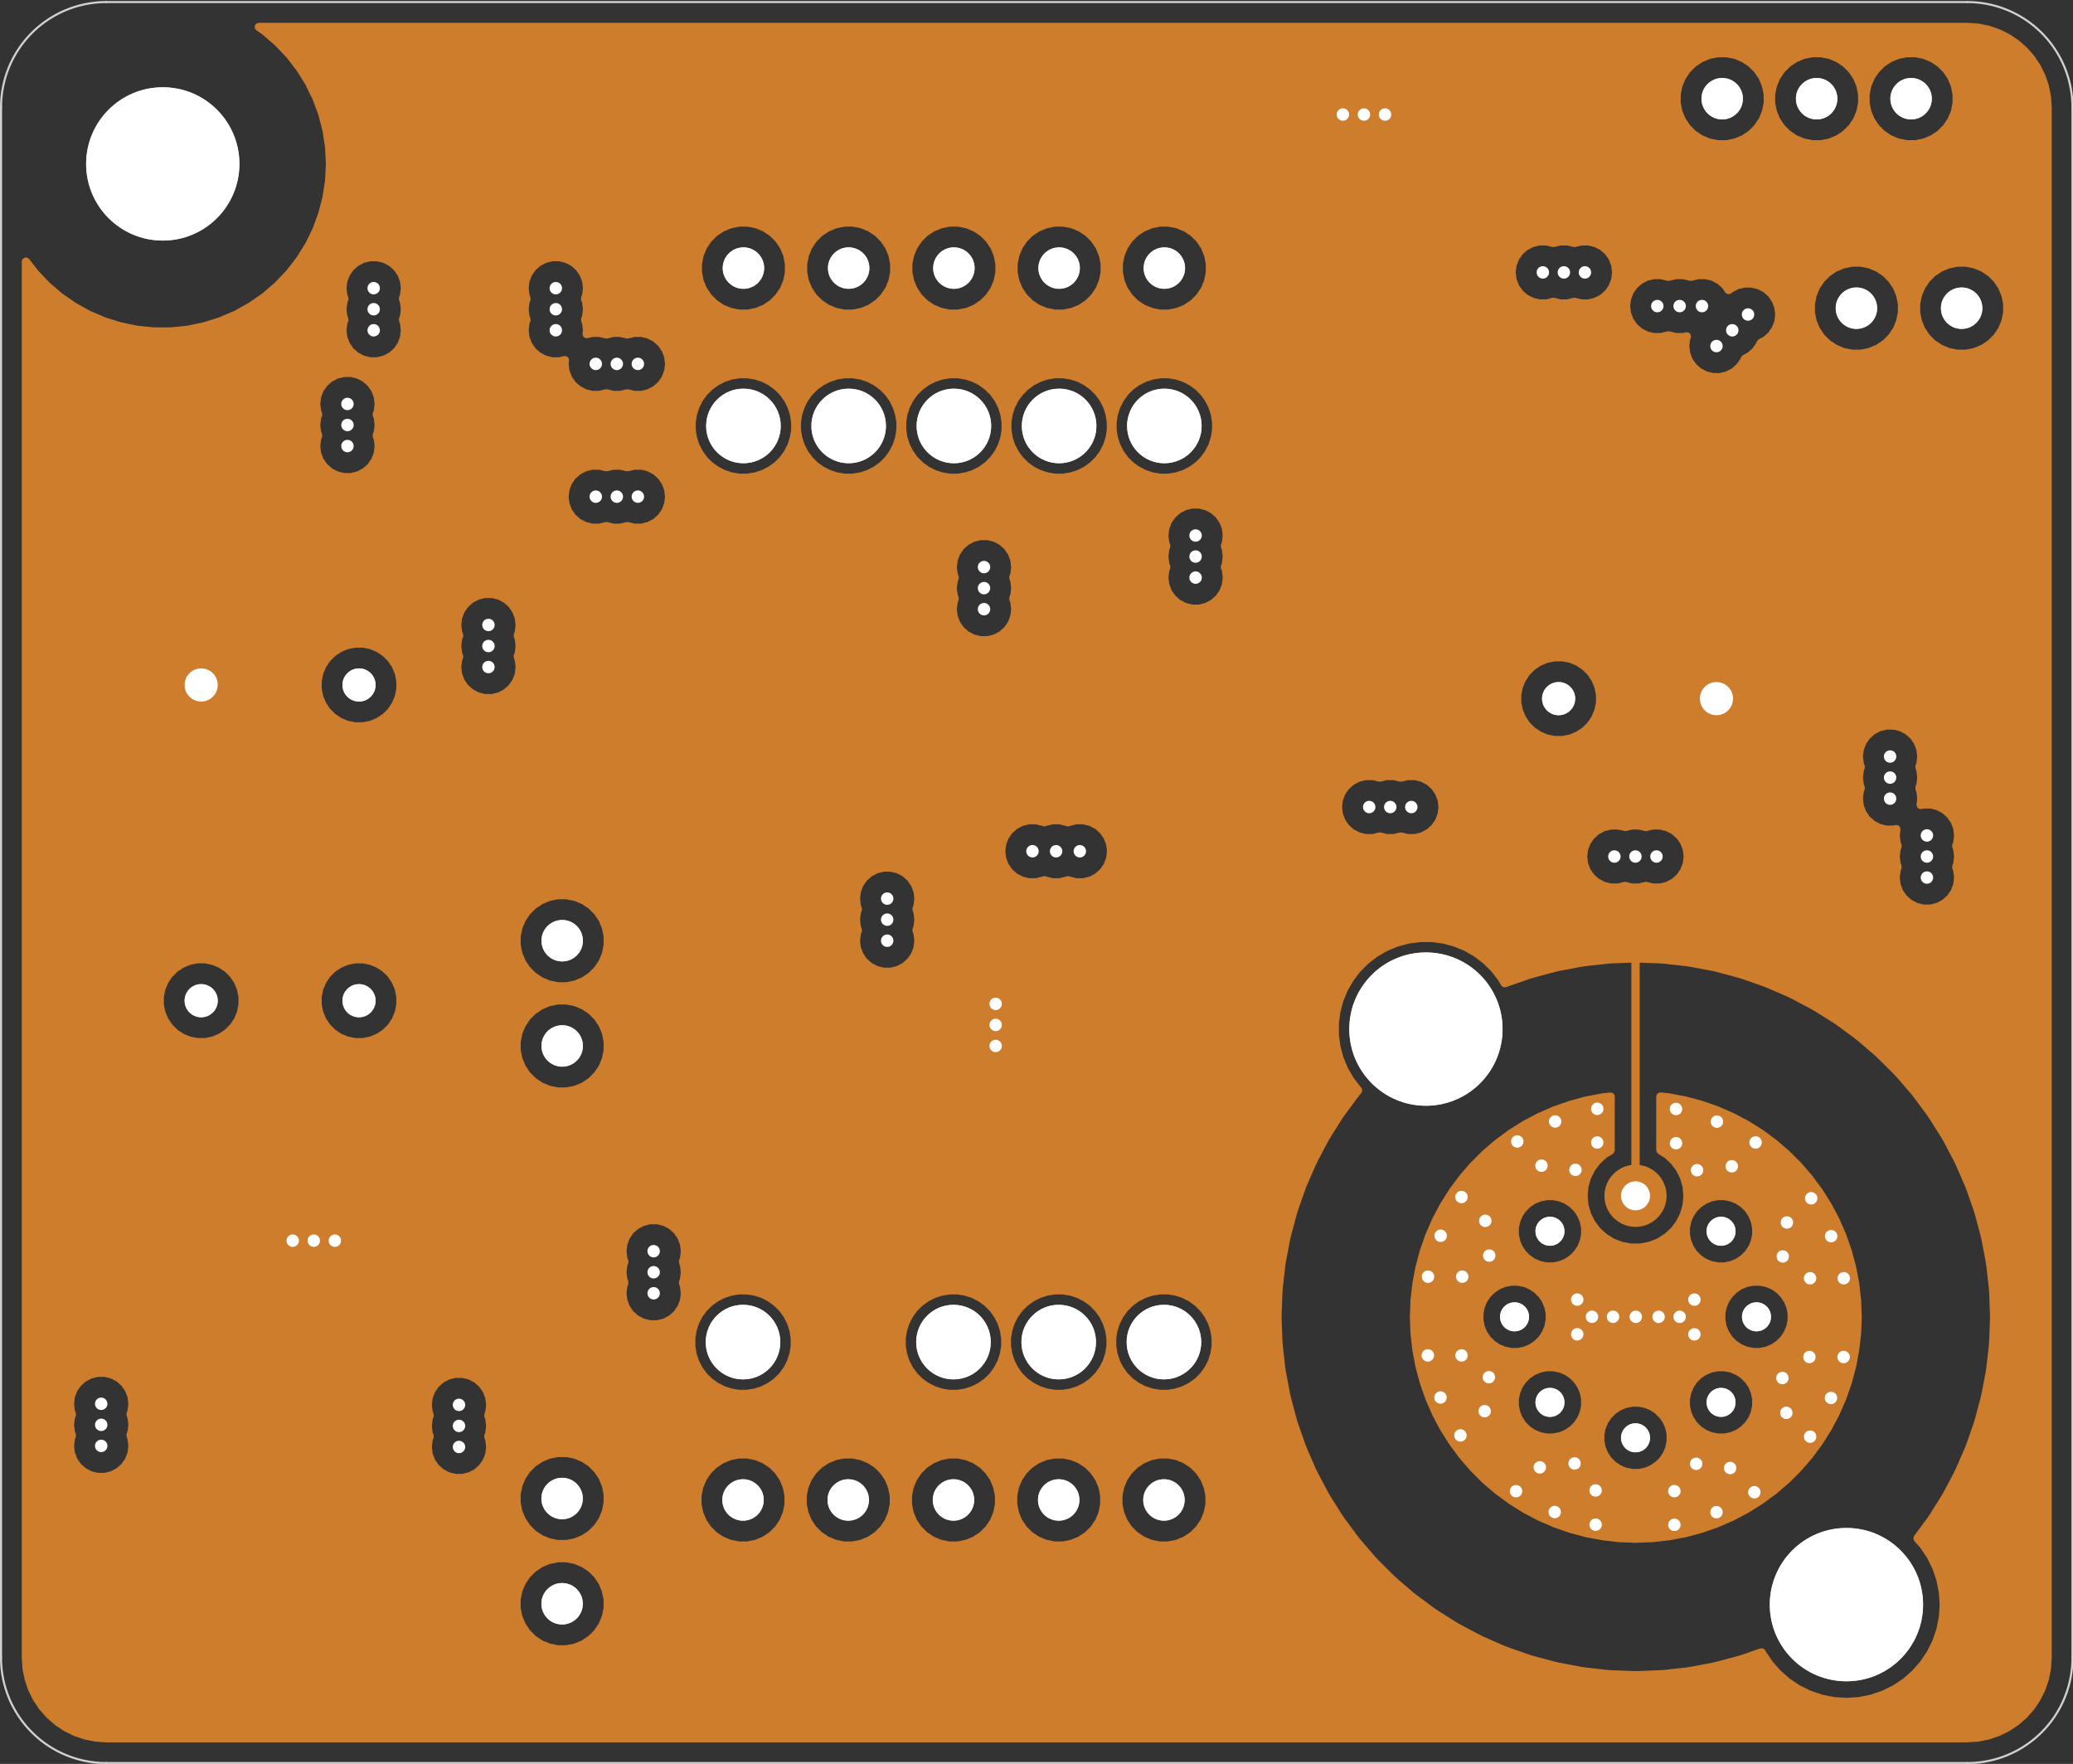 <?xml version="1.0" standalone="no"?>
 <!DOCTYPE svg PUBLIC "-//W3C//DTD SVG 1.1//EN" 
 "http://www.w3.org/Graphics/SVG/1.1/DTD/svg11.dtd"> 
<svg
  xmlns:svg="http://www.w3.org/2000/svg"
  xmlns="http://www.w3.org/2000/svg"
  xmlns:xlink="http://www.w3.org/1999/xlink"
  version="1.1"
  width="50.038mm" height="42.57mm" viewBox="0 0 50.038 42.57">
<rect x="0" y="0" width="50.038" height="42.57" fill="#333333" stroke="none"/>
<title>SVG Image created as 3458A Ref A9 Clone-brd.svg date 2024/11/21 00:28:46 </title>
  <desc>Image generated by PCBNEW </desc>
<g style="fill:#000000; fill-opacity:1;stroke:#000000; stroke-opacity:1;
stroke-linecap:round; stroke-linejoin:round;"
 transform="translate(0 0) scale(1 1)">
</g>
<g style="fill:none; 
stroke:#D0D2CD; stroke-width:0.05; stroke-opacity:1; 
stroke-linecap:round; stroke-linejoin:round;">
<path d="M50.025 2.59
L50.025 40.01
" />
<path d="M2.565 0.05 A2.54 2.54 0.0 0 0 0.025 2.59" />
<path d="M50.025 2.59 A2.54 2.54 0.0 0 0 47.485 0.05" />
<path d="M0.025 40.01
L0.025 2.59
" />
<path d="M0.025 40.01 A2.54 2.54 0.0 0 0 2.565 42.55" />
<path d="M2.565 0.05
L47.485 0.05
" />
<path d="M47.485 42.55 A2.54 2.54 0.0 0 0 50.025 40.01" />
<path d="M47.485 42.55
L2.565 42.55
" />
</g>
<g style="fill:#D0D2CD; fill-opacity:1; stroke:none;">
<circle cx="4.856" cy="16.531" r="0.4" /> 
</g>
<g style="fill:#D0D2CD; fill-opacity:1; stroke:none;">
<circle cx="8.666" cy="16.531" r="0.4" /> 
</g>
<g style="fill:#D0D2CD; fill-opacity:1; stroke:none;">
<circle cx="41.432" cy="16.861" r="0.4" /> 
</g>
<g style="fill:#D0D2CD; fill-opacity:1; stroke:none;">
<circle cx="37.622" cy="16.861" r="0.4" /> 
</g>
<g style="fill:#D0D2CD; fill-opacity:1; stroke:none;">
<circle cx="42.398" cy="31.78" r="0.35" /> 
</g>
<g style="fill:#D0D2CD; fill-opacity:1; stroke:none;">
<circle cx="41.543" cy="29.715" r="0.35" /> 
</g>
<g style="fill:#D0D2CD; fill-opacity:1; stroke:none;">
<circle cx="39.478" cy="28.86" r="0.35" /> 
</g>
<g style="fill:#D0D2CD; fill-opacity:1; stroke:none;">
<circle cx="37.413" cy="29.715" r="0.35" /> 
</g>
<g style="fill:#D0D2CD; fill-opacity:1; stroke:none;">
<circle cx="36.558" cy="31.78" r="0.35" /> 
</g>
<g style="fill:#D0D2CD; fill-opacity:1; stroke:none;">
<circle cx="37.413" cy="33.845" r="0.35" /> 
</g>
<g style="fill:#D0D2CD; fill-opacity:1; stroke:none;">
<circle cx="39.478" cy="34.7" r="0.35" /> 
</g>
<g style="fill:#D0D2CD; fill-opacity:1; stroke:none;">
<circle cx="41.543" cy="33.845" r="0.35" /> 
</g>
<g style="fill:#D0D2CD; fill-opacity:1; stroke:none;">
<circle cx="17.935" cy="32.39" r="0.9" /> 
</g>
<g style="fill:#D0D2CD; fill-opacity:1; stroke:none;">
<circle cx="23.015" cy="32.39" r="0.9" /> 
</g>
<g style="fill:#D0D2CD; fill-opacity:1; stroke:none;">
<circle cx="25.555" cy="32.39" r="0.9" /> 
</g>
<g style="fill:#D0D2CD; fill-opacity:1; stroke:none;">
<circle cx="28.095" cy="32.39" r="0.9" /> 
</g>
<g style="fill:#D0D2CD; fill-opacity:1; stroke:none;">
<circle cx="17.935" cy="36.2" r="0.5" /> 
</g>
<g style="fill:#D0D2CD; fill-opacity:1; stroke:none;">
<circle cx="20.475" cy="36.2" r="0.5" /> 
</g>
<g style="fill:#D0D2CD; fill-opacity:1; stroke:none;">
<circle cx="23.015" cy="36.2" r="0.5" /> 
</g>
<g style="fill:#D0D2CD; fill-opacity:1; stroke:none;">
<circle cx="25.555" cy="36.2" r="0.5" /> 
</g>
<g style="fill:#D0D2CD; fill-opacity:1; stroke:none;">
<circle cx="28.095" cy="36.2" r="0.5" /> 
</g>
<g style="fill:#D0D2CD; fill-opacity:1; stroke:none;">
<circle cx="8.666" cy="24.151" r="0.4" /> 
</g>
<g style="fill:#D0D2CD; fill-opacity:1; stroke:none;">
<circle cx="4.856" cy="24.151" r="0.4" /> 
</g>
<g style="fill:#D0D2CD; fill-opacity:1; stroke:none;">
<circle cx="44.569" cy="38.726" r="1.85" /> 
</g>
<g style="fill:#D0D2CD; fill-opacity:1; stroke:none;">
<circle cx="34.419" cy="24.836" r="1.85" /> 
</g>
<g style="fill:#D0D2CD; fill-opacity:1; stroke:none;">
<circle cx="13.568" cy="38.705" r="0.5" /> 
</g>
<g style="fill:#D0D2CD; fill-opacity:1; stroke:none;">
<circle cx="44.81" cy="7.438" r="0.5" /> 
</g>
<g style="fill:#D0D2CD; fill-opacity:1; stroke:none;">
<circle cx="13.57" cy="22.703" r="0.5" /> 
</g>
<g style="fill:#D0D2CD; fill-opacity:1; stroke:none;">
<circle cx="13.57" cy="25.243" r="0.5" /> 
</g>
<g style="fill:#D0D2CD; fill-opacity:1; stroke:none;">
<circle cx="41.57" cy="2.382" r="0.5" /> 
</g>
<g style="fill:#D0D2CD; fill-opacity:1; stroke:none;">
<circle cx="43.85" cy="2.382" r="0.5" /> 
</g>
<g style="fill:#D0D2CD; fill-opacity:1; stroke:none;">
<circle cx="46.13" cy="2.382" r="0.5" /> 
</g>
<g style="fill:#D0D2CD; fill-opacity:1; stroke:none;">
<circle cx="3.929" cy="3.956" r="1.85" /> 
</g>
<g style="fill:#D0D2CD; fill-opacity:1; stroke:none;">
<circle cx="47.35" cy="7.438" r="0.5" /> 
</g>
<g style="fill:#D0D2CD; fill-opacity:1; stroke:none;">
<circle cx="13.568" cy="36.165" r="0.5" /> 
</g>
<g style="fill:#D0D2CD; fill-opacity:1; stroke:none;">
<circle cx="28.105" cy="10.28" r="0.9" /> 
</g>
<g style="fill:#D0D2CD; fill-opacity:1; stroke:none;">
<circle cx="25.565" cy="10.28" r="0.9" /> 
</g>
<g style="fill:#D0D2CD; fill-opacity:1; stroke:none;">
<circle cx="23.025" cy="10.28" r="0.9" /> 
</g>
<g style="fill:#D0D2CD; fill-opacity:1; stroke:none;">
<circle cx="20.485" cy="10.28" r="0.9" /> 
</g>
<g style="fill:#D0D2CD; fill-opacity:1; stroke:none;">
<circle cx="17.945" cy="10.28" r="0.9" /> 
</g>
<g style="fill:#D0D2CD; fill-opacity:1; stroke:none;">
<circle cx="17.945" cy="6.47" r="0.5" /> 
</g>
<g style="fill:#D0D2CD; fill-opacity:1; stroke:none;">
<circle cx="20.485" cy="6.47" r="0.5" /> 
</g>
<g style="fill:#D0D2CD; fill-opacity:1; stroke:none;">
<circle cx="23.025" cy="6.47" r="0.5" /> 
</g>
<g style="fill:#D0D2CD; fill-opacity:1; stroke:none;">
<circle cx="25.565" cy="6.47" r="0.5" /> 
</g>
<g style="fill:#D0D2CD; fill-opacity:1; stroke:none;">
<circle cx="28.105" cy="6.47" r="0.5" /> 
</g>
<g style="fill:#CE7D2C; fill-opacity:1; stroke:none;">
<circle cx="4.856" cy="16.531" r="0.75" /> 
</g>
<g style="fill:#CE7D2C; fill-opacity:1; stroke:none;">
<circle cx="41.432" cy="16.861" r="0.75" /> 
</g>
<g style="fill:#CE7D2C; fill-opacity:1; stroke:none;">
<circle cx="39.478" cy="28.86" r="0.75" /> 
</g>
<g style="fill:#ECECEC; fill-opacity:1; stroke:none;">
<circle cx="32.415" cy="2.764" r="0.3" /> 
</g>
<g style="fill:#ECECEC; fill-opacity:1; stroke:none;">
<circle cx="7.574" cy="29.942" r="0.3" /> 
</g>
<g style="fill:#ECECEC; fill-opacity:1; stroke:none;">
<circle cx="24.033" cy="24.227" r="0.3" /> 
</g>
<g style="fill:#ECECEC; fill-opacity:1; stroke:none;">
<circle cx="24.033" cy="25.243" r="0.3" /> 
</g>
<g style="fill:#ECECEC; fill-opacity:1; stroke:none;">
<circle cx="24.033" cy="24.735" r="0.3" /> 
</g>
<g style="fill:#ECECEC; fill-opacity:1; stroke:none;">
<circle cx="8.082" cy="29.942" r="0.3" /> 
</g>
<g style="fill:#ECECEC; fill-opacity:1; stroke:none;">
<circle cx="7.066" cy="29.942" r="0.3" /> 
</g>
<g style="fill:#ECECEC; fill-opacity:1; stroke:none;">
<circle cx="32.923" cy="2.764" r="0.3" /> 
</g>
<g style="fill:#ECECEC; fill-opacity:1; stroke:none;">
<circle cx="33.431" cy="2.764" r="0.3" /> 
</g>
<g style="fill:#ECECEC; fill-opacity:1; stroke:none;">
<circle cx="37.528" cy="36.491" r="0.3" /> 
</g>
<g style="fill:#ECECEC; fill-opacity:1; stroke:none;">
<circle cx="38.515" cy="36.796" r="0.3" /> 
</g>
<g style="fill:#ECECEC; fill-opacity:1; stroke:none;">
<circle cx="43.118" cy="34.097" r="0.3" /> 
</g>
<g style="fill:#ECECEC; fill-opacity:1; stroke:none;">
<circle cx="40.543" cy="31.78" r="0.3" /> 
</g>
<g style="fill:#ECECEC; fill-opacity:1; stroke:none;">
<circle cx="38.071" cy="32.202" r="0.3" /> 
</g>
<g style="fill:#ECECEC; fill-opacity:1; stroke:none;">
<circle cx="37.208" cy="28.132" r="0.3" /> 
</g>
<g style="fill:#ECECEC; fill-opacity:1; stroke:none;">
<circle cx="40.455" cy="27.59" r="0.3" /> 
</g>
<g style="fill:#ECECEC; fill-opacity:1; stroke:none;">
<circle cx="38.515" cy="35.97" r="0.3" /> 
</g>
<g style="fill:#ECECEC; fill-opacity:1; stroke:none;">
<circle cx="35.837" cy="34.057" r="0.3" /> 
</g>
<g style="fill:#ECECEC; fill-opacity:1; stroke:none;">
<circle cx="40.416" cy="35.987" r="0.3" /> 
</g>
<g style="fill:#ECECEC; fill-opacity:1; stroke:none;">
<circle cx="43.032" cy="30.323" r="0.3" /> 
</g>
<g style="fill:#ECECEC; fill-opacity:1; stroke:none;">
<circle cx="34.465" cy="32.711" r="0.3" /> 
</g>
<g style="fill:#ECECEC; fill-opacity:1; stroke:none;">
<circle cx="35.278" cy="32.711" r="0.3" /> 
</g>
<g style="fill:#ECECEC; fill-opacity:1; stroke:none;">
<circle cx="40.416" cy="36.8" r="0.3" /> 
</g>
<g style="fill:#ECECEC; fill-opacity:1; stroke:none;">
<circle cx="38.071" cy="31.364" r="0.3" /> 
</g>
<g style="fill:#ECECEC; fill-opacity:1; stroke:none;">
<circle cx="43.692" cy="30.849" r="0.3" /> 
</g>
<g style="fill:#ECECEC; fill-opacity:1; stroke:none;">
<circle cx="34.469" cy="30.811" r="0.3" /> 
</g>
<g style="fill:#ECECEC; fill-opacity:1; stroke:none;">
<circle cx="34.77" cy="33.727" r="0.3" /> 
</g>
<g style="fill:#ECECEC; fill-opacity:1; stroke:none;">
<circle cx="43.023" cy="33.258" r="0.3" /> 
</g>
<g style="fill:#ECECEC; fill-opacity:1; stroke:none;">
<circle cx="44.501" cy="32.75" r="0.3" /> 
</g>
<g style="fill:#ECECEC; fill-opacity:1; stroke:none;">
<circle cx="38.028" cy="28.233" r="0.3" /> 
</g>
<g style="fill:#ECECEC; fill-opacity:1; stroke:none;">
<circle cx="41.802" cy="28.147" r="0.3" /> 
</g>
<g style="fill:#ECECEC; fill-opacity:1; stroke:none;">
<circle cx="44.505" cy="30.849" r="0.3" /> 
</g>
<g style="fill:#ECECEC; fill-opacity:1; stroke:none;">
<circle cx="36.624" cy="27.548" r="0.3" /> 
</g>
<g style="fill:#ECECEC; fill-opacity:1; stroke:none;">
<circle cx="41.443" cy="27.069" r="0.3" /> 
</g>
<g style="fill:#ECECEC; fill-opacity:1; stroke:none;">
<circle cx="40.963" cy="28.242" r="0.3" /> 
</g>
<g style="fill:#ECECEC; fill-opacity:1; stroke:none;">
<circle cx="35.277" cy="28.889" r="0.3" /> 
</g>
<g style="fill:#ECECEC; fill-opacity:1; stroke:none;">
<circle cx="35.295" cy="30.811" r="0.3" /> 
</g>
<g style="fill:#ECECEC; fill-opacity:1; stroke:none;">
<circle cx="41.762" cy="35.429" r="0.3" /> 
</g>
<g style="fill:#ECECEC; fill-opacity:1; stroke:none;">
<circle cx="35.938" cy="33.237" r="0.3" /> 
</g>
<g style="fill:#ECECEC; fill-opacity:1; stroke:none;">
<circle cx="37.538" cy="27.065" r="0.3" /> 
</g>
<g style="fill:#ECECEC; fill-opacity:1; stroke:none;">
<circle cx="40.035" cy="31.78" r="0.3" /> 
</g>
<g style="fill:#ECECEC; fill-opacity:1; stroke:none;">
<circle cx="43.133" cy="29.503" r="0.3" /> 
</g>
<g style="fill:#ECECEC; fill-opacity:1; stroke:none;">
<circle cx="43.675" cy="32.75" r="0.3" /> 
</g>
<g style="fill:#ECECEC; fill-opacity:1; stroke:none;">
<circle cx="42.376" cy="27.572" r="0.3" /> 
</g>
<g style="fill:#ECECEC; fill-opacity:1; stroke:none;">
<circle cx="40.899" cy="32.203" r="0.3" /> 
</g>
<g style="fill:#ECECEC; fill-opacity:1; stroke:none;">
<circle cx="38.554" cy="27.573" r="0.3" /> 
</g>
<g style="fill:#ECECEC; fill-opacity:1; stroke:none;">
<circle cx="40.899" cy="31.365" r="0.3" /> 
</g>
<g style="fill:#ECECEC; fill-opacity:1; stroke:none;">
<circle cx="44.196" cy="33.738" r="0.3" /> 
</g>
<g style="fill:#ECECEC; fill-opacity:1; stroke:none;">
<circle cx="35.947" cy="30.302" r="0.3" /> 
</g>
<g style="fill:#ECECEC; fill-opacity:1; stroke:none;">
<circle cx="34.774" cy="29.823" r="0.3" /> 
</g>
<g style="fill:#ECECEC; fill-opacity:1; stroke:none;">
<circle cx="43.718" cy="28.919" r="0.3" /> 
</g>
<g style="fill:#ECECEC; fill-opacity:1; stroke:none;">
<circle cx="44.2" cy="29.833" r="0.3" /> 
</g>
<g style="fill:#ECECEC; fill-opacity:1; stroke:none;">
<circle cx="36.594" cy="35.988" r="0.3" /> 
</g>
<g style="fill:#ECECEC; fill-opacity:1; stroke:none;">
<circle cx="37.168" cy="35.413" r="0.3" /> 
</g>
<g style="fill:#ECECEC; fill-opacity:1; stroke:none;">
<circle cx="35.852" cy="29.463" r="0.3" /> 
</g>
<g style="fill:#ECECEC; fill-opacity:1; stroke:none;">
<circle cx="42.346" cy="36.013" r="0.3" /> 
</g>
<g style="fill:#ECECEC; fill-opacity:1; stroke:none;">
<circle cx="39.485" cy="31.78" r="0.3" /> 
</g>
<g style="fill:#ECECEC; fill-opacity:1; stroke:none;">
<circle cx="35.252" cy="34.642" r="0.3" /> 
</g>
<g style="fill:#ECECEC; fill-opacity:1; stroke:none;">
<circle cx="43.693" cy="34.672" r="0.3" /> 
</g>
<g style="fill:#ECECEC; fill-opacity:1; stroke:none;">
<circle cx="41.432" cy="36.495" r="0.3" /> 
</g>
<g style="fill:#ECECEC; fill-opacity:1; stroke:none;">
<circle cx="40.455" cy="26.764" r="0.3" /> 
</g>
<g style="fill:#ECECEC; fill-opacity:1; stroke:none;">
<circle cx="38.427" cy="31.779" r="0.3" /> 
</g>
<g style="fill:#ECECEC; fill-opacity:1; stroke:none;">
<circle cx="38.935" cy="31.779" r="0.3" /> 
</g>
<g style="fill:#ECECEC; fill-opacity:1; stroke:none;">
<circle cx="40.942" cy="35.327" r="0.3" /> 
</g>
<g style="fill:#ECECEC; fill-opacity:1; stroke:none;">
<circle cx="38.554" cy="26.76" r="0.3" /> 
</g>
<g style="fill:#ECECEC; fill-opacity:1; stroke:none;">
<circle cx="38.007" cy="35.318" r="0.3" /> 
</g>
<g style="fill:none; 
stroke:#CE7D2C; stroke-width:0.2; stroke-opacity:1; 
stroke-linecap:round; stroke-linejoin:round;">
<path d="M39.478 22.83
L39.478 28.86
" />
<path style="fill:#CE7D2C; fill-opacity:1; stroke:none;fill-rule:evenodd;"
d="M 40.294,26.387
40.301,26.388
40.695,26.462
40.702,26.464
41.089,26.568
41.096,26.57
41.474,26.702
41.481,26.705
41.848,26.865
41.855,26.868
42.209,27.055
42.215,27.059
42.554,27.272
42.56,27.276
42.882,27.514
42.888,27.519
43.192,27.78
43.197,27.785
43.48,28.068
43.485,28.073
43.747,28.377
43.751,28.383
43.989,28.705
43.993,28.711
44.153,28.965
44.206,29.05
44.21,29.056
44.397,29.411
44.4,29.417
44.56,29.784
44.563,29.791
44.695,30.169
44.697,30.176
44.801,30.563
44.803,30.57
44.877,30.964
44.878,30.971
44.923,31.369
44.924,31.376
44.939,31.776
44.939,31.784
44.924,32.184
44.923,32.191
44.878,32.589
44.877,32.597
44.803,32.99
44.801,32.997
44.697,33.384
44.695,33.391
44.563,33.769
44.56,33.776
44.4,34.143
44.397,34.15
44.21,34.504
44.206,34.51
43.993,34.849
43.989,34.855
43.751,35.178
43.747,35.183
43.485,35.487
43.48,35.492
43.197,35.776
43.192,35.781
42.888,36.042
42.882,36.046
42.56,36.284
42.554,36.288
42.215,36.501
42.209,36.505
41.855,36.692
41.848,36.695
41.481,36.855
41.474,36.858
41.096,36.99
41.089,36.993
40.702,37.096
40.695,37.098
40.301,37.172
40.294,37.173
39.896,37.218
39.889,37.219
39.489,37.234
39.481,37.234
39.081,37.219
39.074,37.218
38.676,37.173
38.669,37.172
38.275,37.098
38.268,37.096
37.881,36.993
37.874,36.99
37.496,36.858
37.489,36.855
37.122,36.695
37.115,36.692
36.761,36.505
36.755,36.501
36.561,36.379
36.416,36.288
36.41,36.284
36.088,36.046
36.082,36.042
35.778,35.781
35.773,35.776
35.49,35.492
35.485,35.487
35.429,35.422
35.224,35.183
35.219,35.178
34.981,34.855
34.977,34.849
34.837,34.626
38.727,34.626
38.727,34.626
38.727,34.774
38.756,34.919
38.813,35.056
38.895,35.179
39,35.283
39.123,35.365
39.259,35.422
39.404,35.451
39.404,35.451
39.552,35.451
39.552,35.451
39.697,35.422
39.834,35.365
39.956,35.283
40.061,35.179
40.143,35.056
40.2,34.919
40.228,34.774
40.228,34.626
40.2,34.481
40.143,34.345
40.061,34.222
39.956,34.117
39.834,34.035
39.834,34.035
39.697,33.978
39.552,33.95
39.404,33.95
39.404,33.95
39.259,33.978
39.123,34.035
39,34.117
38.895,34.222
38.813,34.345
38.756,34.481
38.727,34.626
34.837,34.626
34.764,34.51
34.76,34.504
34.573,34.15
34.57,34.143
34.41,33.776
34.408,33.771
36.663,33.771
36.663,33.919
36.692,34.064
36.748,34.2
36.748,34.2
36.83,34.323
36.935,34.428
37.058,34.51
37.194,34.567
37.339,34.595
37.339,34.595
37.487,34.595
37.487,34.595
37.632,34.567
37.769,34.51
37.892,34.428
37.996,34.323
38.078,34.2
38.135,34.064
38.164,33.919
38.164,33.771
38.164,33.771
40.792,33.771
40.792,33.919
40.821,34.064
40.878,34.2
40.878,34.2
40.96,34.323
41.064,34.428
41.187,34.51
41.324,34.567
41.469,34.595
41.469,34.595
41.617,34.595
41.617,34.595
41.762,34.567
41.898,34.51
42.021,34.428
42.126,34.323
42.208,34.2
42.264,34.064
42.293,33.919
42.293,33.771
42.264,33.626
42.208,33.489
42.126,33.367
42.021,33.262
41.898,33.18
41.898,33.18
41.762,33.123
41.617,33.094
41.469,33.094
41.469,33.094
41.324,33.123
41.187,33.18
41.064,33.262
40.96,33.367
40.878,33.489
40.821,33.626
40.792,33.771
38.164,33.771
38.135,33.626
38.078,33.489
37.996,33.367
37.892,33.262
37.769,33.18
37.769,33.18
37.632,33.123
37.487,33.094
37.339,33.094
37.339,33.094
37.194,33.123
37.058,33.18
36.935,33.262
36.83,33.367
36.748,33.489
36.692,33.626
36.663,33.771
34.408,33.771
34.407,33.769
34.309,33.489
34.275,33.391
34.273,33.384
34.218,33.18
34.169,32.997
34.167,32.99
34.093,32.597
34.092,32.589
34.066,32.363
34.047,32.191
34.046,32.184
34.031,31.784
34.031,31.776
34.034,31.706
35.807,31.706
35.807,31.854
35.836,31.999
35.893,32.136
35.975,32.259
36.08,32.363
36.203,32.445
36.339,32.502
36.484,32.531
36.484,32.531
36.632,32.531
36.632,32.531
36.777,32.502
36.913,32.445
37.036,32.363
37.141,32.259
37.223,32.136
37.28,31.999
37.309,31.854
37.309,31.706
41.648,31.706
41.648,31.854
41.676,31.999
41.733,32.136
41.815,32.259
41.92,32.363
42.042,32.445
42.179,32.502
42.324,32.531
42.324,32.531
42.472,32.531
42.472,32.531
42.617,32.502
42.754,32.445
42.876,32.363
42.981,32.259
43.063,32.136
43.12,31.999
43.148,31.854
43.148,31.706
43.12,31.561
43.063,31.425
42.981,31.302
42.876,31.197
42.754,31.115
42.754,31.115
42.617,31.058
42.472,31.03
42.324,31.03
42.324,31.03
42.179,31.058
42.042,31.115
41.92,31.197
41.815,31.302
41.733,31.425
41.676,31.561
41.676,31.561
41.648,31.706
37.309,31.706
37.28,31.561
37.223,31.425
37.141,31.302
37.036,31.197
36.913,31.115
36.913,31.115
36.777,31.058
36.632,31.03
36.484,31.03
36.484,31.03
36.339,31.058
36.203,31.115
36.08,31.197
35.975,31.302
35.893,31.425
35.836,31.561
35.836,31.561
35.807,31.706
34.034,31.706
34.046,31.376
34.047,31.369
34.092,30.971
34.093,30.964
34.167,30.57
34.169,30.563
34.273,30.176
34.275,30.169
34.309,30.071
34.407,29.791
34.41,29.784
34.472,29.642
36.663,29.642
36.663,29.789
36.692,29.934
36.748,30.071
36.748,30.071
36.83,30.194
36.935,30.298
37.058,30.381
37.194,30.437
37.339,30.466
37.339,30.466
37.487,30.466
37.487,30.466
37.632,30.437
37.769,30.381
37.892,30.298
37.996,30.194
38.078,30.071
38.135,29.934
38.164,29.789
38.164,29.642
38.135,29.497
38.078,29.36
37.996,29.237
37.892,29.133
37.769,29.05
37.768,29.05
37.632,28.994
37.487,28.965
37.339,28.965
37.339,28.965
37.194,28.994
37.058,29.05
36.935,29.133
36.83,29.237
36.748,29.36
36.692,29.497
36.663,29.642
34.472,29.642
34.57,29.417
34.573,29.411
34.76,29.056
34.764,29.05
34.977,28.711
34.981,28.705
35.219,28.383
35.223,28.377
35.485,28.073
35.49,28.068
35.773,27.785
35.778,27.78
36.082,27.519
36.088,27.514
36.41,27.276
36.416,27.272
36.755,27.059
36.761,27.055
37.115,26.868
37.122,26.865
37.489,26.705
37.496,26.702
37.874,26.57
37.881,26.568
38.268,26.464
38.275,26.462
38.669,26.388
38.676,26.387
38.867,26.365
38.927,26.378
38.969,26.423
38.977,26.464
38.977,27.762
38.959,27.82
38.931,27.846
38.782,27.938
38.782,27.938
38.624,28.082
38.624,28.082
38.624,28.082
38.624,28.082
38.496,28.252
38.496,28.252
38.401,28.443
38.342,28.648
38.336,28.711
38.323,28.86
38.342,29.073
38.401,29.278
38.496,29.468
38.624,29.639
38.695,29.703
38.782,29.782
38.782,29.782
38.848,29.823
38.963,29.895
39.162,29.971
39.371,30.011
39.585,30.011
39.794,29.971
39.993,29.895
40.174,29.782
40.329,29.642
40.792,29.642
40.792,29.789
40.821,29.934
40.878,30.071
40.878,30.071
40.96,30.194
41.064,30.298
41.187,30.381
41.324,30.437
41.469,30.466
41.469,30.466
41.617,30.466
41.617,30.466
41.762,30.437
41.898,30.381
42.021,30.298
42.126,30.194
42.208,30.071
42.264,29.934
42.293,29.789
42.293,29.642
42.264,29.497
42.208,29.36
42.126,29.237
42.021,29.133
41.898,29.05
41.898,29.05
41.762,28.994
41.617,28.965
41.469,28.965
41.469,28.965
41.324,28.994
41.187,29.05
41.064,29.133
40.96,29.237
40.878,29.36
40.821,29.497
40.792,29.642
40.329,29.642
40.332,29.639
40.46,29.468
40.555,29.278
40.614,29.073
40.633,28.86
40.614,28.648
40.555,28.443
40.46,28.252
40.332,28.082
40.265,28.02
40.174,27.938
40.174,27.938
40.025,27.846
39.986,27.799
39.978,27.762
39.978,26.462
39.997,26.404
40.047,26.368
40.089,26.364
Z" /> 
<path style="fill:#CE7D2C; fill-opacity:1; stroke:none;fill-rule:evenodd;"
d="M 47.488,0.551
47.745,0.568
47.758,0.569
48.007,0.619
48.019,0.622
48.259,0.704
48.271,0.709
48.499,0.821
48.51,0.828
48.721,0.969
48.731,0.976
48.922,1.144
48.931,1.153
49.099,1.344
49.107,1.354
49.248,1.565
49.254,1.576
49.366,1.804
49.371,1.816
49.453,2.056
49.456,2.069
49.506,2.318
49.508,2.33
49.524,2.587
49.525,2.593
49.525,40.007
49.524,40.013
49.508,40.27
49.506,40.283
49.456,40.532
49.453,40.544
49.371,40.785
49.366,40.797
49.254,41.024
49.248,41.035
49.107,41.246
49.099,41.257
48.931,41.447
48.922,41.457
48.731,41.624
48.721,41.632
48.51,41.773
48.499,41.779
48.271,41.892
48.259,41.897
48.019,41.978
48.007,41.981
47.758,42.031
47.745,42.033
47.488,42.05
47.482,42.05
2.568,42.05
2.562,42.05
2.305,42.033
2.292,42.031
2.043,41.981
2.031,41.978
1.791,41.897
1.779,41.892
1.551,41.779
1.54,41.773
1.329,41.632
1.319,41.624
1.128,41.457
1.119,41.447
0.951,41.257
0.943,41.246
0.802,41.035
0.796,41.024
0.684,40.797
0.679,40.785
0.597,40.544
0.594,40.532
0.59,40.511
0.544,40.283
0.542,40.27
0.541,40.242
0.526,40.013
0.525,40.007
0.525,38.607
12.568,38.607
12.568,38.804
12.606,38.997
12.606,38.997
12.682,39.179
12.682,39.179
12.791,39.343
12.93,39.482
13.094,39.592
13.276,39.667
13.47,39.706
13.47,39.706
13.667,39.706
13.667,39.706
13.86,39.667
14.042,39.592
14.206,39.482
14.345,39.343
14.455,39.179
14.53,38.997
14.569,38.804
14.569,38.607
14.53,38.413
14.455,38.231
14.345,38.067
14.206,37.928
14.042,37.819
14.042,37.819
14.042,37.819
13.86,37.743
13.667,37.705
13.667,37.705
13.47,37.705
13.47,37.705
13.276,37.743
13.276,37.743
13.094,37.819
12.93,37.928
12.93,37.928
12.791,38.067
12.791,38.067
12.682,38.231
12.606,38.413
12.606,38.413
12.568,38.607
0.525,38.607
0.525,36.067
12.568,36.067
12.568,36.264
12.606,36.457
12.606,36.457
12.682,36.639
12.705,36.674
12.791,36.803
12.93,36.942
13.094,37.052
13.276,37.127
13.47,37.166
13.47,37.166
13.667,37.166
13.667,37.166
13.86,37.127
14.042,37.052
14.206,36.942
14.345,36.803
14.455,36.639
14.53,36.457
14.569,36.264
14.569,36.102
16.934,36.102
16.934,36.299
16.973,36.492
16.973,36.492
17.048,36.674
17.048,36.674
17.158,36.838
17.297,36.977
17.461,37.087
17.643,37.162
17.837,37.201
17.837,37.201
18.034,37.201
18.034,37.201
18.227,37.162
18.409,37.087
18.573,36.977
18.712,36.838
18.822,36.674
18.897,36.492
18.936,36.299
18.936,36.102
18.936,36.102
19.474,36.102
19.474,36.299
19.513,36.492
19.513,36.492
19.588,36.674
19.588,36.674
19.698,36.838
19.837,36.977
20.001,37.087
20.183,37.162
20.377,37.201
20.377,37.201
20.573,37.201
20.573,37.201
20.767,37.162
20.949,37.087
21.113,36.977
21.252,36.838
21.362,36.674
21.437,36.492
21.476,36.299
21.476,36.102
21.476,36.102
22.015,36.102
22.015,36.299
22.053,36.492
22.053,36.492
22.128,36.674
22.128,36.674
22.238,36.838
22.377,36.977
22.541,37.087
22.723,37.162
22.916,37.201
22.916,37.201
23.113,37.201
23.113,37.201
23.307,37.162
23.489,37.087
23.653,36.977
23.792,36.838
23.902,36.674
23.977,36.492
24.015,36.299
24.015,36.102
24.015,36.102
24.555,36.102
24.555,36.299
24.593,36.492
24.593,36.492
24.668,36.674
24.668,36.674
24.778,36.838
24.917,36.977
25.081,37.087
25.263,37.162
25.456,37.201
25.456,37.201
25.654,37.201
25.654,37.201
25.847,37.162
26.029,37.087
26.193,36.977
26.332,36.838
26.442,36.674
26.517,36.492
26.555,36.299
26.555,36.102
26.555,36.102
27.095,36.102
27.095,36.299
27.133,36.492
27.133,36.492
27.208,36.674
27.208,36.674
27.318,36.838
27.457,36.977
27.621,37.087
27.803,37.162
27.997,37.201
27.997,37.201
28.194,37.201
28.194,37.201
28.387,37.162
28.569,37.087
28.733,36.977
28.872,36.838
28.982,36.674
29.057,36.492
29.096,36.299
29.096,36.102
29.057,35.908
28.982,35.726
28.872,35.562
28.733,35.423
28.569,35.314
28.569,35.314
28.569,35.314
28.387,35.238
28.194,35.2
28.194,35.2
27.997,35.2
27.997,35.2
27.803,35.238
27.803,35.238
27.621,35.314
27.457,35.423
27.457,35.423
27.318,35.562
27.318,35.562
27.208,35.726
27.133,35.908
27.133,35.908
27.095,36.102
26.555,36.102
26.517,35.908
26.442,35.726
26.332,35.562
26.193,35.423
26.029,35.314
26.029,35.314
26.029,35.314
25.847,35.238
25.654,35.2
25.654,35.2
25.456,35.2
25.456,35.2
25.263,35.238
25.263,35.238
25.081,35.314
24.917,35.423
24.917,35.423
24.778,35.562
24.778,35.562
24.668,35.726
24.593,35.908
24.593,35.908
24.555,36.102
24.015,36.102
23.977,35.908
23.902,35.726
23.792,35.562
23.653,35.423
23.489,35.314
23.489,35.314
23.489,35.314
23.307,35.238
23.113,35.2
23.113,35.2
22.916,35.2
22.916,35.2
22.723,35.238
22.723,35.238
22.541,35.314
22.377,35.423
22.377,35.423
22.238,35.562
22.238,35.562
22.128,35.726
22.053,35.908
22.053,35.908
22.015,36.102
21.476,36.102
21.437,35.908
21.362,35.726
21.252,35.562
21.113,35.423
20.949,35.314
20.949,35.314
20.949,35.314
20.767,35.238
20.573,35.2
20.573,35.2
20.377,35.2
20.377,35.2
20.183,35.238
20.183,35.238
20.001,35.314
19.837,35.423
19.837,35.423
19.698,35.562
19.698,35.562
19.588,35.726
19.513,35.908
19.513,35.908
19.474,36.102
18.936,36.102
18.897,35.908
18.822,35.726
18.712,35.562
18.573,35.423
18.409,35.314
18.409,35.314
18.409,35.314
18.227,35.238
18.034,35.2
18.034,35.2
17.837,35.2
17.837,35.2
17.643,35.238
17.643,35.238
17.461,35.314
17.297,35.423
17.297,35.423
17.158,35.562
17.158,35.562
17.048,35.726
16.973,35.908
16.973,35.908
16.934,36.102
14.569,36.102
14.569,36.067
14.53,35.873
14.455,35.691
14.345,35.527
14.206,35.388
14.042,35.279
14.042,35.279
14.042,35.279
13.86,35.203
13.667,35.165
13.667,35.165
13.47,35.165
13.47,35.165
13.276,35.203
13.276,35.203
13.094,35.279
12.93,35.388
12.93,35.388
12.791,35.527
12.791,35.527
12.682,35.691
12.606,35.873
12.606,35.873
12.568,36.067
0.525,36.067
0.525,33.879
1.788,33.879
1.788,33.879
1.807,34.036
1.816,34.061
1.83,34.098
1.833,34.159
1.83,34.168
1.821,34.194
1.807,34.23
1.788,34.387
1.807,34.544
1.816,34.569
1.83,34.606
1.833,34.667
1.83,34.676
1.807,34.738
1.788,34.895
1.788,34.895
1.807,35.052
1.807,35.052
1.863,35.2
1.952,35.33
1.952,35.33
1.952,35.33
2.071,35.434
2.211,35.508
2.364,35.546
2.364,35.546
2.522,35.546
2.522,35.546
2.675,35.508
2.815,35.434
2.933,35.33
3.023,35.2
3.079,35.052
3.098,34.895
3.079,34.738
3.056,34.676
3.053,34.615
3.056,34.606
3.079,34.544
3.098,34.387
3.079,34.23
3.056,34.168
3.053,34.107
3.056,34.098
3.079,34.036
3.095,33.905
10.424,33.905
10.443,34.061
10.453,34.087
10.466,34.123
10.469,34.185
10.466,34.194
10.452,34.23
10.443,34.256
10.424,34.413
10.443,34.569
10.453,34.595
10.466,34.632
10.469,34.693
10.466,34.702
10.443,34.764
10.424,34.921
10.424,34.921
10.443,35.077
10.443,35.077
10.499,35.225
10.588,35.355
10.588,35.355
10.588,35.355
10.707,35.46
10.847,35.533
11,35.571
11,35.571
11.158,35.571
11.158,35.571
11.311,35.533
11.451,35.46
11.569,35.355
11.659,35.225
11.715,35.077
11.734,34.921
11.726,34.851
11.715,34.764
11.715,34.764
11.706,34.738
11.692,34.702
11.689,34.641
11.692,34.632
11.715,34.569
11.734,34.413
11.715,34.256
11.692,34.194
11.689,34.133
11.692,34.123
11.715,34.061
11.734,33.905
11.715,33.748
11.659,33.6
11.569,33.47
11.451,33.365
11.381,33.329
11.311,33.292
11.158,33.254
11.158,33.254
11,33.254
11,33.254
10.847,33.292
10.707,33.365
10.588,33.47
10.499,33.6
10.443,33.748
10.443,33.748
10.427,33.879
10.424,33.905
3.095,33.905
3.098,33.879
3.079,33.722
3.023,33.575
2.933,33.445
2.815,33.34
2.724,33.292
2.675,33.267
2.522,33.229
2.522,33.229
2.364,33.229
2.364,33.229
2.211,33.267
2.071,33.34
1.952,33.445
1.863,33.575
1.807,33.722
1.807,33.722
1.788,33.879
0.525,33.879
0.525,32.3
16.785,32.3
16.785,32.481
16.813,32.66
16.813,32.66
16.869,32.832
16.951,32.993
17.057,33.14
17.186,33.268
17.332,33.374
17.493,33.456
17.666,33.512
17.737,33.524
17.845,33.541
17.845,33.541
18.026,33.541
18.115,33.526
18.204,33.512
18.377,33.456
18.538,33.374
18.684,33.268
18.813,33.14
18.919,32.993
19.001,32.832
19.057,32.66
19.085,32.481
19.085,32.3
19.085,32.3
21.864,32.3
21.864,32.481
21.893,32.66
21.893,32.66
21.949,32.832
22.031,32.993
22.137,33.14
22.265,33.268
22.412,33.374
22.573,33.456
22.746,33.512
22.817,33.524
22.924,33.541
22.924,33.541
23.105,33.541
23.195,33.526
23.284,33.512
23.457,33.456
23.618,33.374
23.765,33.268
23.893,33.14
23.999,32.993
24.081,32.832
24.137,32.66
24.166,32.481
24.166,32.3
24.166,32.3
24.404,32.3
24.404,32.481
24.433,32.66
24.433,32.66
24.489,32.832
24.571,32.993
24.677,33.14
24.805,33.268
24.952,33.374
25.113,33.456
25.286,33.512
25.357,33.524
25.465,33.541
25.465,33.541
25.645,33.541
25.735,33.526
25.824,33.512
25.997,33.456
26.158,33.374
26.305,33.268
26.433,33.14
26.539,32.993
26.621,32.832
26.677,32.66
26.706,32.481
26.706,32.3
26.706,32.3
26.945,32.3
26.945,32.481
26.973,32.66
26.973,32.66
27.029,32.832
27.111,32.993
27.217,33.14
27.346,33.268
27.492,33.374
27.653,33.456
27.826,33.512
27.897,33.524
28.005,33.541
28.005,33.541
28.186,33.541
28.275,33.526
28.364,33.512
28.537,33.456
28.698,33.374
28.845,33.268
28.973,33.14
29.079,32.993
29.161,32.832
29.217,32.66
29.245,32.481
29.245,32.3
29.245,32.3
29.217,32.121
29.217,32.121
29.161,31.949
29.079,31.787
29.033,31.724
30.936,31.724
30.936,31.836
30.956,32.363
30.964,32.475
31.023,32.999
31.04,33.11
31.138,33.628
31.163,33.737
31.299,34.246
31.332,34.354
31.476,34.764
31.506,34.851
31.547,34.956
31.758,35.439
31.786,35.496
31.807,35.54
32.053,36.006
32.109,36.103
32.232,36.299
32.39,36.55
32.453,36.642
32.453,36.642
32.453,36.642
32.477,36.674
32.766,37.066
32.816,37.13
32.836,37.154
33.18,37.554
33.224,37.601
33.256,37.636
33.629,38.009
33.629,38.009
33.629,38.009
33.711,38.085
34.111,38.429
34.111,38.429
34.111,38.429
34.199,38.499
34.623,38.812
34.716,38.875
34.909,38.997
35.162,39.156
35.162,39.156
35.259,39.212
35.725,39.458
35.826,39.507
36.309,39.718
36.414,39.759
36.576,39.816
36.912,39.933
36.912,39.933
37.019,39.966
37.528,40.102
37.607,40.12
37.637,40.127
37.861,40.169
38.155,40.225
38.266,40.242
38.79,40.301
38.902,40.309
39.429,40.329
39.429,40.329
39.541,40.329
39.541,40.329
40.068,40.309
40.18,40.301
40.704,40.242
40.815,40.225
41.187,40.155
41.333,40.127
41.333,40.127
41.442,40.102
41.951,39.966
42.059,39.933
42.489,39.782
42.55,39.781
42.601,39.816
42.611,39.832
42.62,39.851
42.784,40.096
42.784,40.096
42.978,40.317
42.978,40.317
42.978,40.317
42.978,40.317
43.199,40.511
43.199,40.511
43.199,40.511
43.199,40.511
43.199,40.511
43.444,40.675
43.444,40.675
43.708,40.805
43.708,40.805
43.708,40.805
43.882,40.864
43.987,40.9
43.987,40.9
43.987,40.9
44.275,40.957
44.569,40.976
44.863,40.957
45.151,40.9
45.43,40.805
45.694,40.675
45.939,40.511
46.16,40.317
46.354,40.096
46.517,39.851
46.648,39.587
46.742,39.309
46.8,39.02
46.819,38.726
46.8,38.433
46.742,38.144
46.722,38.085
46.669,37.928
46.648,37.865
46.625,37.819
46.517,37.601
46.517,37.601
46.354,37.356
46.354,37.356
46.354,37.356
46.354,37.356
46.354,37.356
46.209,37.191
46.185,37.135
46.198,37.075
46.204,37.067
46.204,37.066
46.204,37.066
46.517,36.642
46.58,36.55
46.861,36.103
46.917,36.006
47.163,35.54
47.212,35.439
47.422,34.956
47.464,34.851
47.607,34.441
47.638,34.354
47.638,34.354
47.671,34.246
47.807,33.737
47.832,33.628
47.837,33.6
47.867,33.445
47.93,33.11
47.947,32.999
48.006,32.475
48.014,32.363
48.034,31.836
48.034,31.724
48.014,31.197
48.006,31.085
47.947,30.561
47.93,30.451
47.852,30.039
47.832,29.933
47.823,29.892
47.807,29.823
47.671,29.314
47.638,29.207
47.464,28.709
47.422,28.605
47.212,28.122
47.163,28.02
46.917,27.554
46.861,27.457
46.58,27.011
46.517,26.918
46.204,26.494
46.134,26.406
46.134,26.406
45.79,26.006
45.714,25.924
45.714,25.924
45.714,25.924
45.341,25.552
45.259,25.475
45.259,25.475
44.859,25.131
44.771,25.061
44.347,24.748
44.347,24.748
44.347,24.748
44.255,24.685
44.083,24.578
43.808,24.405
43.711,24.349
43.245,24.102
43.162,24.062
43.144,24.053
42.66,23.843
42.556,23.802
42.556,23.802
42.556,23.802
42.059,23.628
41.951,23.595
41.934,23.59
41.525,23.48
41.442,23.458
41.333,23.433
40.815,23.335
40.704,23.318
40.18,23.259
40.068,23.251
39.772,23.24
39.541,23.231
39.429,23.231
39.212,23.239
38.902,23.251
38.79,23.259
38.266,23.318
38.155,23.335
37.637,23.433
37.528,23.458
37.019,23.595
36.912,23.628
36.414,23.802
36.357,23.824
36.296,23.828
36.245,23.795
36.235,23.781
36.169,23.667
36.002,23.448
35.807,23.254
35.588,23.086
35.35,22.948
35.35,22.948
35.096,22.843
34.974,22.811
34.83,22.772
34.83,22.772
34.557,22.736
34.557,22.736
34.281,22.736
34.281,22.736
34.008,22.772
34.008,22.772
34.008,22.772
33.908,22.799
33.742,22.843
33.488,22.948
33.249,23.086
33.031,23.254
32.836,23.448
32.669,23.667
32.531,23.905
32.426,24.16
32.393,24.281
32.354,24.426
32.354,24.426
32.354,24.426
32.318,24.699
32.318,24.974
32.341,25.145
32.354,25.247
32.393,25.392
32.426,25.513
32.531,25.767
32.531,25.767
32.669,26.006
32.836,26.224
32.836,26.224
32.855,26.243
32.883,26.298
32.874,26.358
32.861,26.378
32.836,26.406
32.766,26.494
32.453,26.918
32.39,27.011
32.109,27.457
32.053,27.554
31.807,28.02
31.765,28.108
31.758,28.122
31.547,28.605
31.506,28.709
31.332,29.207
31.299,29.314
31.163,29.823
31.138,29.933
31.04,30.451
31.023,30.561
30.964,31.085
30.956,31.197
30.936,31.724
29.033,31.724
28.973,31.641
28.845,31.513
28.698,31.406
28.698,31.406
28.698,31.406
28.537,31.324
28.364,31.268
28.186,31.24
28.186,31.24
28.005,31.24
28.005,31.24
27.826,31.268
27.653,31.324
27.492,31.406
27.419,31.459
27.346,31.513
27.217,31.641
27.213,31.647
27.111,31.787
27.029,31.949
26.973,32.121
26.945,32.3
26.706,32.3
26.677,32.121
26.677,32.121
26.621,31.949
26.539,31.787
26.433,31.641
26.305,31.513
26.158,31.406
26.158,31.406
26.158,31.406
25.997,31.324
25.824,31.268
25.645,31.24
25.645,31.24
25.465,31.24
25.465,31.24
25.286,31.268
25.113,31.324
24.952,31.406
24.879,31.459
24.805,31.513
24.677,31.641
24.673,31.647
24.571,31.787
24.489,31.949
24.433,32.121
24.404,32.3
24.166,32.3
24.137,32.121
24.137,32.121
24.081,31.949
23.999,31.787
23.893,31.641
23.765,31.513
23.618,31.406
23.618,31.406
23.618,31.406
23.457,31.324
23.284,31.268
23.105,31.24
23.105,31.24
22.924,31.24
22.924,31.24
22.746,31.268
22.573,31.324
22.412,31.406
22.339,31.459
22.265,31.513
22.137,31.641
22.133,31.647
22.031,31.787
21.949,31.949
21.893,32.121
21.864,32.3
19.085,32.3
19.057,32.121
19.057,32.121
19.001,31.949
18.919,31.787
18.813,31.641
18.684,31.513
18.538,31.406
18.538,31.406
18.538,31.406
18.377,31.324
18.204,31.268
18.026,31.24
18.026,31.24
17.845,31.24
17.845,31.24
17.666,31.268
17.493,31.324
17.332,31.406
17.259,31.459
17.186,31.513
17.057,31.641
17.053,31.647
16.951,31.787
16.869,31.949
16.813,32.121
16.785,32.3
0.525,32.3
0.525,30.196
15.123,30.196
15.123,30.196
15.142,30.353
15.142,30.353
15.165,30.415
15.168,30.476
15.165,30.485
15.142,30.547
15.123,30.704
15.123,30.704
15.142,30.861
15.165,30.923
15.168,30.984
15.165,30.993
15.142,31.055
15.123,31.212
15.123,31.212
15.142,31.369
15.142,31.369
15.196,31.513
15.198,31.517
15.287,31.647
15.287,31.647
15.287,31.647
15.406,31.752
15.546,31.825
15.699,31.863
15.699,31.863
15.857,31.863
15.857,31.863
16.01,31.825
16.15,31.752
16.268,31.647
16.358,31.517
16.414,31.369
16.433,31.212
16.414,31.055
16.391,30.993
16.388,30.932
16.391,30.923
16.414,30.861
16.433,30.704
16.414,30.547
16.391,30.485
16.388,30.424
16.391,30.415
16.414,30.353
16.433,30.196
16.414,30.039
16.358,29.892
16.268,29.762
16.15,29.657
16.08,29.62
16.01,29.584
15.857,29.546
15.857,29.546
15.699,29.546
15.699,29.546
15.546,29.584
15.406,29.657
15.287,29.762
15.198,29.892
15.142,30.039
15.142,30.039
15.123,30.196
0.525,30.196
0.525,25.145
12.569,25.145
12.569,25.145
12.569,25.342
12.604,25.513
12.608,25.535
12.608,25.535
12.683,25.717
12.683,25.717
12.793,25.881
12.932,26.02
13.096,26.13
13.278,26.205
13.472,26.244
13.472,26.244
13.668,26.244
13.668,26.244
13.862,26.205
14.044,26.13
14.208,26.02
14.347,25.881
14.457,25.717
14.532,25.535
14.57,25.342
14.57,25.145
14.532,24.951
14.457,24.769
14.347,24.605
14.208,24.466
14.044,24.357
14.044,24.357
14.044,24.357
13.862,24.281
13.668,24.243
13.668,24.243
13.472,24.243
13.472,24.243
13.278,24.281
13.278,24.281
13.096,24.357
12.932,24.466
12.932,24.466
12.793,24.605
12.793,24.605
12.683,24.769
12.608,24.951
12.608,24.951
12.569,25.145
0.525,25.145
0.525,24.062
3.955,24.062
3.955,24.24
3.977,24.349
3.988,24.405
3.99,24.414
3.99,24.414
4.058,24.578
4.058,24.578
4.139,24.699
4.157,24.725
4.282,24.851
4.429,24.949
4.593,25.017
4.767,25.052
4.767,25.052
4.945,25.052
4.945,25.052
5.119,25.017
5.282,24.949
5.43,24.851
5.556,24.725
5.654,24.578
5.722,24.414
5.756,24.24
5.756,24.062
5.756,24.062
7.766,24.062
7.766,24.24
7.787,24.349
7.798,24.405
7.8,24.414
7.8,24.414
7.868,24.578
7.868,24.578
7.949,24.699
7.966,24.725
8.092,24.851
8.239,24.949
8.403,25.017
8.577,25.052
8.577,25.052
8.755,25.052
8.755,25.052
8.929,25.017
9.092,24.949
9.24,24.851
9.366,24.725
9.464,24.578
9.532,24.414
9.566,24.24
9.566,24.062
9.532,23.888
9.464,23.724
9.464,23.724
9.366,23.577
9.24,23.451
9.092,23.353
8.929,23.285
8.755,23.25
8.755,23.25
8.577,23.25
8.577,23.25
8.403,23.285
8.403,23.285
8.239,23.353
8.239,23.353
8.092,23.451
7.966,23.577
7.868,23.724
7.868,23.724
7.8,23.888
7.8,23.888
7.766,24.062
5.756,24.062
5.722,23.888
5.654,23.724
5.654,23.724
5.556,23.577
5.43,23.451
5.282,23.353
5.119,23.285
4.945,23.25
4.945,23.25
4.767,23.25
4.767,23.25
4.593,23.285
4.593,23.285
4.429,23.353
4.429,23.353
4.282,23.451
4.157,23.577
4.058,23.724
4.058,23.724
3.99,23.888
3.99,23.888
3.955,24.062
0.525,24.062
0.525,22.605
12.569,22.605
12.569,22.802
12.608,22.995
12.608,22.995
12.683,23.177
12.683,23.177
12.793,23.341
12.932,23.48
13.096,23.59
13.278,23.665
13.472,23.704
13.472,23.704
13.668,23.704
13.668,23.704
13.862,23.665
14.044,23.59
14.208,23.48
14.347,23.341
14.457,23.177
14.532,22.995
14.57,22.802
14.57,22.605
14.532,22.411
14.457,22.229
14.347,22.065
14.208,21.926
14.064,21.83
14.044,21.817
13.862,21.741
13.668,21.703
13.668,21.703
13.472,21.703
13.472,21.703
13.278,21.741
13.278,21.741
13.096,21.817
12.932,21.926
12.932,21.926
12.793,22.065
12.793,22.065
12.683,22.229
12.608,22.411
12.608,22.411
12.569,22.605
0.525,22.605
0.525,21.687
20.76,21.687
20.76,21.687
20.779,21.844
20.788,21.87
20.802,21.906
20.805,21.967
20.802,21.976
20.779,22.038
20.779,22.038
20.76,22.195
20.779,22.352
20.788,22.378
20.802,22.414
20.805,22.475
20.802,22.484
20.779,22.546
20.76,22.703
20.76,22.703
20.779,22.86
20.779,22.86
20.83,22.995
20.835,23.008
20.924,23.138
20.924,23.138
20.924,23.138
21.043,23.242
21.183,23.316
21.336,23.354
21.336,23.354
21.494,23.354
21.494,23.354
21.647,23.316
21.787,23.242
21.905,23.138
21.995,23.008
22.051,22.86
22.07,22.703
22.051,22.546
22.028,22.484
22.025,22.423
22.028,22.414
22.051,22.352
22.07,22.195
22.051,22.038
22.028,21.976
22.025,21.915
22.028,21.906
22.051,21.844
22.07,21.687
22.051,21.53
21.995,21.383
21.905,21.253
21.787,21.148
21.717,21.111
21.647,21.075
21.494,21.037
21.494,21.037
21.336,21.037
21.336,21.037
21.183,21.075
21.043,21.148
20.924,21.253
20.835,21.383
20.779,21.53
20.779,21.53
20.76,21.687
0.525,21.687
0.525,20.544
24.267,20.544
24.267,20.544
24.286,20.701
24.286,20.701
24.342,20.849
24.431,20.979
24.431,20.979
24.431,20.979
24.55,21.084
24.69,21.157
24.843,21.195
24.843,21.195
25.001,21.195
25.001,21.195
25.154,21.157
25.161,21.153
25.221,21.143
25.253,21.153
25.26,21.157
25.413,21.195
25.413,21.195
25.571,21.195
25.571,21.195
25.724,21.157
25.733,21.153
25.793,21.142
25.825,21.153
25.833,21.157
25.986,21.195
25.986,21.195
26.144,21.195
26.144,21.195
26.297,21.157
26.437,21.084
26.555,20.979
26.645,20.849
26.701,20.701
26.705,20.671
38.313,20.671
38.313,20.671
38.332,20.828
38.332,20.828
38.369,20.925
38.388,20.976
38.478,21.106
38.478,21.106
38.478,21.106
38.596,21.21
38.736,21.284
38.889,21.322
38.889,21.322
39.047,21.322
39.047,21.322
39.13,21.301
39.142,21.299
39.148,21.298
39.153,21.296
39.164,21.293
39.199,21.284
39.246,21.284
39.397,21.322
39.397,21.322
39.555,21.322
39.555,21.322
39.706,21.284
39.754,21.284
39.905,21.322
39.905,21.322
40.063,21.322
40.063,21.322
40.217,21.284
40.356,21.21
40.475,21.106
40.564,20.976
40.62,20.828
40.636,20.701
40.639,20.671
40.639,20.671
40.62,20.514
40.62,20.514
40.564,20.367
40.52,20.302
40.475,20.237
40.356,20.132
40.356,20.132
40.217,20.058
40.2,20.054
40.142,20.04
40.131,20.037
40.13,20.036
40.13,20.036
40.129,20.036
40.117,20.034
40.063,20.021
40.063,20.021
40.008,20.021
39.996,20.02
39.974,20.017
39.974,20.017
39.952,20.02
39.94,20.021
39.905,20.021
39.871,20.029
39.859,20.031
39.856,20.032
39.819,20.036
39.819,20.036
39.78,20.051
39.769,20.054
39.754,20.058
39.706,20.058
39.672,20.049
39.661,20.046
39.635,20.036
39.635,20.036
39.608,20.033
39.596,20.031
39.555,20.021
39.513,20.021
39.501,20.02
39.479,20.017
39.479,20.017
39.457,20.02
39.446,20.021
39.397,20.021
39.35,20.032
39.339,20.034
39.324,20.036
39.31,20.041
39.298,20.045
39.251,20.057
39.192,20.053
39.148,20.036
39.148,20.036
39.08,20.028
39.068,20.026
39.047,20.021
39.047,20.021
39.026,20.021
39.014,20.02
39.003,20.019
38.992,20.017
38.992,20.017
38.981,20.019
38.97,20.02
38.958,20.021
38.889,20.021
38.736,20.058
38.596,20.132
38.478,20.237
38.388,20.367
38.332,20.514
38.332,20.514
38.313,20.671
26.705,20.671
26.72,20.544
26.717,20.514
26.708,20.44
26.701,20.387
26.645,20.24
26.555,20.11
26.437,20.005
26.352,19.96
26.297,19.931
26.144,19.894
26.144,19.894
25.986,19.894
25.986,19.894
25.833,19.931
25.825,19.936
25.764,19.946
25.733,19.936
25.724,19.931
25.571,19.894
25.571,19.894
25.413,19.894
25.413,19.894
25.26,19.931
25.253,19.935
25.193,19.945
25.161,19.935
25.154,19.931
25.001,19.894
25.001,19.894
24.843,19.894
24.843,19.894
24.69,19.931
24.55,20.005
24.431,20.11
24.342,20.24
24.286,20.387
24.286,20.387
24.267,20.544
0.525,20.544
0.525,19.477
32.395,19.477
32.395,19.477
32.414,19.634
32.414,19.634
32.442,19.709
32.47,19.782
32.559,19.912
32.559,19.912
32.559,19.912
32.678,20.017
32.818,20.09
32.971,20.128
32.971,20.128
33.129,20.128
33.129,20.128
33.28,20.091
33.328,20.091
33.479,20.128
33.479,20.128
33.637,20.128
33.637,20.128
33.788,20.091
33.836,20.091
33.987,20.128
33.987,20.128
34.145,20.128
34.145,20.128
34.298,20.09
34.438,20.017
34.556,19.912
34.646,19.782
34.702,19.634
34.721,19.477
34.715,19.422
34.702,19.321
34.702,19.321
34.646,19.173
34.556,19.043
34.438,18.938
34.32,18.876
34.298,18.865
34.145,18.827
34.145,18.827
33.987,18.827
33.987,18.827
33.836,18.864
33.788,18.864
33.637,18.827
33.637,18.827
33.479,18.827
33.479,18.827
33.328,18.864
33.28,18.864
33.129,18.827
33.129,18.827
32.971,18.827
32.971,18.827
32.818,18.865
32.678,18.938
32.559,19.043
32.47,19.173
32.414,19.321
32.414,19.321
32.395,19.477
0.525,19.477
0.525,18.258
44.968,18.258
44.968,18.258
44.987,18.415
44.997,18.441
45.01,18.477
45.013,18.538
45.01,18.547
44.987,18.609
44.987,18.609
44.968,18.766
44.987,18.923
44.992,18.938
45.01,18.985
45.013,19.046
45.01,19.055
44.987,19.117
44.968,19.274
44.968,19.274
44.987,19.431
44.987,19.431
45.043,19.579
45.133,19.709
45.133,19.709
45.133,19.709
45.251,19.814
45.391,19.887
45.544,19.925
45.544,19.925
45.702,19.925
45.702,19.925
45.752,19.912
45.813,19.917
45.86,19.956
45.874,20.016
45.874,20.02
45.861,20.132
45.857,20.163
45.876,20.32
45.886,20.346
45.899,20.382
45.902,20.443
45.899,20.452
45.876,20.514
45.857,20.671
45.857,20.671
45.866,20.75
45.876,20.828
45.884,20.849
45.899,20.89
45.902,20.951
45.899,20.96
45.876,21.022
45.857,21.179
45.857,21.179
45.876,21.336
45.876,21.336
45.894,21.383
45.932,21.484
46.022,21.614
46.022,21.614
46.022,21.614
46.14,21.718
46.28,21.792
46.433,21.83
46.433,21.83
46.591,21.83
46.591,21.83
46.744,21.792
46.884,21.718
47.002,21.614
47.092,21.484
47.148,21.336
47.161,21.232
47.167,21.179
47.167,21.179
47.148,21.022
47.148,21.022
47.125,20.96
47.122,20.899
47.125,20.89
47.148,20.828
47.161,20.724
47.167,20.671
47.167,20.671
47.152,20.544
47.148,20.514
47.125,20.452
47.122,20.391
47.125,20.382
47.148,20.32
47.167,20.163
47.163,20.132
47.152,20.036
47.148,20.006
47.092,19.859
47.002,19.729
46.884,19.624
46.798,19.579
46.744,19.55
46.591,19.513
46.591,19.513
46.433,19.513
46.383,19.525
46.322,19.521
46.275,19.481
46.261,19.422
46.261,19.417
46.278,19.274
46.259,19.117
46.236,19.055
46.233,18.994
46.236,18.985
46.259,18.923
46.278,18.766
46.259,18.609
46.236,18.547
46.233,18.486
46.236,18.477
46.259,18.415
46.278,18.258
46.259,18.101
46.203,17.954
46.114,17.824
45.995,17.719
45.882,17.659
45.855,17.645
45.702,17.608
45.702,17.608
45.544,17.608
45.544,17.608
45.391,17.645
45.251,17.719
45.133,17.824
45.043,17.954
44.987,18.101
44.987,18.101
44.968,18.258
0.525,18.258
0.525,16.442
7.766,16.442
7.766,16.62
7.8,16.794
7.8,16.794
7.868,16.957
7.868,16.957
7.966,17.105
7.966,17.105
8.092,17.23
8.239,17.329
8.403,17.397
8.577,17.431
8.577,17.431
8.755,17.431
8.755,17.431
8.929,17.397
9.092,17.329
9.24,17.23
9.366,17.105
9.464,16.957
9.532,16.794
9.536,16.773
36.721,16.773
36.721,16.95
36.756,17.124
36.756,17.124
36.824,17.288
36.824,17.288
36.92,17.431
36.922,17.435
37.048,17.561
37.196,17.659
37.359,17.727
37.533,17.762
37.533,17.762
37.711,17.762
37.711,17.762
37.885,17.727
38.048,17.659
38.196,17.561
38.322,17.435
38.42,17.288
38.488,17.124
38.523,16.95
38.523,16.773
38.488,16.599
38.42,16.435
38.42,16.435
38.322,16.287
38.196,16.162
38.048,16.063
37.885,15.995
37.711,15.961
37.711,15.961
37.533,15.961
37.533,15.961
37.359,15.995
37.359,15.995
37.196,16.063
37.196,16.063
37.048,16.162
36.922,16.287
36.824,16.435
36.824,16.435
36.756,16.599
36.756,16.599
36.721,16.773
9.536,16.773
9.566,16.62
9.566,16.442
9.532,16.268
9.464,16.104
9.464,16.104
9.366,15.957
9.24,15.832
9.092,15.733
8.929,15.665
8.755,15.63
8.755,15.63
8.577,15.63
8.577,15.63
8.403,15.665
8.403,15.665
8.239,15.733
8.239,15.733
8.092,15.832
7.966,15.957
7.868,16.104
7.868,16.104
7.8,16.268
7.8,16.268
7.766,16.442
0.525,16.442
0.525,15.083
11.135,15.083
11.135,15.083
11.154,15.24
11.155,15.242
11.178,15.302
11.181,15.363
11.178,15.372
11.154,15.434
11.154,15.434
11.135,15.591
11.154,15.748
11.164,15.774
11.178,15.81
11.181,15.871
11.178,15.88
11.154,15.942
11.135,16.099
11.135,16.099
11.154,16.256
11.154,16.256
11.166,16.287
11.21,16.404
11.3,16.534
11.3,16.534
11.3,16.534
11.418,16.639
11.558,16.712
11.711,16.75
11.711,16.75
11.869,16.75
11.869,16.75
12.023,16.712
12.162,16.639
12.281,16.534
12.37,16.404
12.426,16.256
12.445,16.099
12.441,16.063
12.426,15.942
12.426,15.942
12.403,15.88
12.4,15.819
12.403,15.81
12.426,15.748
12.445,15.591
12.426,15.434
12.403,15.372
12.4,15.311
12.403,15.302
12.426,15.24
12.445,15.083
12.426,14.926
12.37,14.779
12.281,14.649
12.162,14.544
12.047,14.483
12.023,14.47
11.869,14.433
11.869,14.433
11.711,14.433
11.711,14.433
11.558,14.47
11.418,14.544
11.3,14.649
11.21,14.779
11.154,14.926
11.154,14.926
11.135,15.083
0.525,15.083
0.525,13.686
23.096,13.686
23.096,13.686
23.116,13.843
23.125,13.869
23.139,13.905
23.142,13.966
23.139,13.975
23.116,14.037
23.116,14.037
23.096,14.194
23.116,14.351
23.125,14.375
23.139,14.413
23.142,14.474
23.139,14.483
23.116,14.545
23.096,14.702
23.096,14.702
23.116,14.859
23.116,14.859
23.172,15.007
23.261,15.137
23.261,15.137
23.261,15.137
23.38,15.242
23.519,15.315
23.673,15.353
23.673,15.353
23.831,15.353
23.831,15.353
23.984,15.315
24.124,15.242
24.242,15.137
24.332,15.007
24.388,14.859
24.407,14.702
24.401,14.649
24.388,14.545
24.388,14.545
24.364,14.483
24.361,14.422
24.364,14.413
24.388,14.351
24.407,14.194
24.388,14.037
24.364,13.975
24.361,13.914
24.364,13.905
24.388,13.843
24.407,13.686
24.404,13.66
24.388,13.529
24.388,13.529
24.332,13.382
24.242,13.252
24.124,13.147
24.054,13.11
23.984,13.073
23.831,13.036
23.831,13.036
23.673,13.036
23.673,13.036
23.519,13.073
23.38,13.147
23.261,13.252
23.172,13.382
23.116,13.529
23.116,13.529
23.096,13.686
0.525,13.686
0.525,12.924
28.204,12.924
28.204,12.924
28.223,13.081
28.246,13.143
28.249,13.204
28.246,13.213
28.223,13.275
28.21,13.382
28.204,13.432
28.223,13.589
28.233,13.615
28.246,13.651
28.249,13.712
28.246,13.721
28.223,13.783
28.204,13.94
28.204,13.94
28.223,14.097
28.223,14.097
28.26,14.194
28.279,14.245
28.369,14.375
28.369,14.375
28.369,14.375
28.487,14.479
28.627,14.553
28.78,14.591
28.78,14.591
28.938,14.591
28.938,14.591
29.091,14.553
29.231,14.479
29.349,14.375
29.439,14.245
29.495,14.097
29.514,13.94
29.51,13.905
29.495,13.783
29.495,13.783
29.472,13.721
29.469,13.66
29.472,13.651
29.495,13.589
29.514,13.432
29.495,13.275
29.472,13.213
29.469,13.152
29.472,13.143
29.495,13.081
29.514,12.924
29.495,12.767
29.439,12.62
29.374,12.526
29.349,12.49
29.272,12.421
29.231,12.385
29.161,12.348
29.091,12.312
28.938,12.274
28.938,12.274
28.78,12.274
28.78,12.274
28.627,12.312
28.487,12.385
28.369,12.49
28.279,12.62
28.223,12.767
28.223,12.767
28.204,12.924
0.525,12.924
0.525,11.986
13.726,11.986
13.726,11.986
13.745,12.143
13.745,12.143
13.801,12.291
13.89,12.421
13.89,12.421
13.89,12.421
14.009,12.526
14.149,12.599
14.302,12.637
14.302,12.637
14.46,12.637
14.46,12.637
14.611,12.6
14.659,12.6
14.81,12.637
14.81,12.637
14.968,12.637
14.968,12.637
15.119,12.6
15.167,12.6
15.318,12.637
15.318,12.637
15.476,12.637
15.476,12.637
15.629,12.599
15.769,12.526
15.887,12.421
15.977,12.291
16.033,12.143
16.052,11.986
16.033,11.829
15.977,11.682
15.932,11.617
15.887,11.552
15.769,11.447
15.769,11.447
15.637,11.378
15.629,11.374
15.476,11.336
15.476,11.336
15.318,11.336
15.318,11.336
15.167,11.373
15.119,11.373
14.968,11.336
14.968,11.336
14.81,11.336
14.81,11.336
14.659,11.373
14.611,11.373
14.46,11.336
14.46,11.336
14.302,11.336
14.302,11.336
14.149,11.374
14.009,11.447
13.89,11.552
13.801,11.682
13.745,11.829
13.745,11.829
13.726,11.986
0.525,11.986
0.525,9.749
7.731,9.749
7.75,9.906
7.76,9.932
7.774,9.968
7.777,10.029
7.774,10.038
7.75,10.1
7.739,10.19
7.731,10.257
7.75,10.414
7.76,10.44
7.774,10.476
7.777,10.537
7.774,10.546
7.75,10.608
7.731,10.765
7.731,10.765
7.75,10.922
7.75,10.922
7.806,11.07
7.896,11.2
7.896,11.2
7.896,11.2
8.014,11.305
8.154,11.378
8.308,11.416
8.308,11.416
8.466,11.416
8.466,11.416
8.619,11.378
8.759,11.305
8.877,11.2
8.967,11.07
9.023,10.922
9.042,10.765
9.023,10.608
8.999,10.546
8.996,10.485
8.999,10.476
9.023,10.414
9.042,10.257
9.034,10.19
9.034,10.19
16.794,10.19
16.794,10.371
16.823,10.55
16.842,10.608
16.879,10.722
16.961,10.883
17.067,11.03
17.195,11.158
17.342,11.264
17.503,11.346
17.676,11.402
17.747,11.414
17.855,11.431
17.855,11.431
18.035,11.431
18.125,11.416
18.214,11.402
18.387,11.346
18.548,11.264
18.695,11.158
18.823,11.03
18.929,10.883
19.011,10.722
19.067,10.55
19.089,10.414
19.096,10.371
19.096,10.19
19.334,10.19
19.334,10.371
19.363,10.55
19.382,10.608
19.419,10.722
19.501,10.883
19.607,11.03
19.735,11.158
19.882,11.264
20.043,11.346
20.216,11.402
20.287,11.414
20.395,11.431
20.395,11.431
20.576,11.431
20.665,11.416
20.754,11.402
20.927,11.346
21.088,11.264
21.235,11.158
21.363,11.03
21.469,10.883
21.551,10.722
21.607,10.55
21.629,10.414
21.636,10.371
21.636,10.19
21.875,10.19
21.875,10.371
21.903,10.55
21.922,10.608
21.959,10.722
22.041,10.883
22.147,11.03
22.276,11.158
22.422,11.264
22.583,11.346
22.756,11.402
22.827,11.414
22.934,11.431
22.934,11.431
23.116,11.431
23.205,11.416
23.294,11.402
23.467,11.346
23.628,11.264
23.774,11.158
23.903,11.03
24.009,10.883
24.091,10.722
24.147,10.55
24.169,10.414
24.175,10.371
24.175,10.19
24.415,10.19
24.415,10.371
24.443,10.55
24.462,10.608
24.499,10.722
24.581,10.883
24.687,11.03
24.816,11.158
24.962,11.264
25.123,11.346
25.296,11.402
25.367,11.414
25.474,11.431
25.474,11.431
25.655,11.431
25.745,11.416
25.834,11.402
26.007,11.346
26.168,11.264
26.314,11.158
26.443,11.03
26.549,10.883
26.631,10.722
26.687,10.55
26.709,10.414
26.715,10.371
26.715,10.19
26.954,10.19
26.954,10.371
26.983,10.55
27.002,10.608
27.039,10.722
27.121,10.883
27.227,11.03
27.355,11.158
27.502,11.264
27.663,11.346
27.836,11.402
27.907,11.414
28.015,11.431
28.015,11.431
28.195,11.431
28.285,11.416
28.374,11.402
28.547,11.346
28.708,11.264
28.855,11.158
28.983,11.03
29.089,10.883
29.171,10.722
29.227,10.55
29.249,10.414
29.256,10.371
29.256,10.19
29.227,10.011
29.227,10.011
29.171,9.839
29.089,9.677
28.983,9.531
28.855,9.403
28.708,9.296
28.708,9.296
28.708,9.296
28.547,9.214
28.374,9.158
28.195,9.13
28.195,9.13
28.015,9.13
28.015,9.13
27.836,9.158
27.663,9.214
27.502,9.296
27.429,9.349
27.355,9.403
27.227,9.531
27.174,9.604
27.121,9.677
27.039,9.839
26.983,10.011
26.954,10.19
26.715,10.19
26.687,10.011
26.687,10.011
26.631,9.839
26.549,9.677
26.443,9.531
26.314,9.403
26.168,9.296
26.168,9.296
26.168,9.296
26.007,9.214
25.834,9.158
25.655,9.13
25.655,9.13
25.474,9.13
25.474,9.13
25.296,9.158
25.123,9.214
24.962,9.296
24.889,9.349
24.816,9.403
24.687,9.531
24.634,9.604
24.581,9.677
24.499,9.839
24.443,10.011
24.415,10.19
24.175,10.19
24.147,10.011
24.147,10.011
24.091,9.839
24.009,9.677
23.903,9.531
23.774,9.403
23.628,9.296
23.628,9.296
23.628,9.296
23.467,9.214
23.294,9.158
23.116,9.13
23.116,9.13
22.934,9.13
22.934,9.13
22.756,9.158
22.583,9.214
22.422,9.296
22.349,9.349
22.276,9.403
22.147,9.531
22.094,9.604
22.041,9.677
21.959,9.839
21.903,10.011
21.875,10.19
21.636,10.19
21.607,10.011
21.607,10.011
21.551,9.839
21.469,9.677
21.363,9.531
21.235,9.403
21.088,9.296
21.088,9.296
21.088,9.296
20.927,9.214
20.754,9.158
20.576,9.13
20.576,9.13
20.395,9.13
20.395,9.13
20.216,9.158
20.043,9.214
19.882,9.296
19.809,9.349
19.735,9.403
19.607,9.531
19.554,9.604
19.501,9.677
19.419,9.839
19.363,10.011
19.334,10.19
19.096,10.19
19.067,10.011
19.067,10.011
19.011,9.839
18.929,9.677
18.823,9.531
18.695,9.403
18.548,9.296
18.548,9.296
18.548,9.296
18.387,9.214
18.214,9.158
18.035,9.13
18.035,9.13
17.855,9.13
17.855,9.13
17.676,9.158
17.503,9.214
17.342,9.296
17.269,9.349
17.195,9.403
17.067,9.531
17.014,9.604
16.961,9.677
16.879,9.839
16.823,10.011
16.794,10.19
9.034,10.19
9.023,10.1
9.023,10.1
8.999,10.038
8.996,9.977
8.999,9.968
9.023,9.906
9.042,9.749
9.023,9.592
8.967,9.445
8.882,9.321
8.877,9.315
8.856,9.296
8.759,9.21
8.66,9.158
8.619,9.136
8.466,9.099
8.466,9.099
8.308,9.099
8.308,9.099
8.154,9.136
8.014,9.21
7.896,9.315
7.806,9.445
7.75,9.592
7.75,9.592
7.74,9.677
7.731,9.749
0.525,9.749
0.525,6.311
0.544,6.253
0.594,6.217
0.655,6.217
0.703,6.25
0.919,6.529
1.194,6.819
1.498,7.08
1.826,7.308
1.826,7.308
1.826,7.308
1.882,7.339
2.119,7.471
2.176,7.503
2.176,7.503
2.176,7.503
2.176,7.503
2.544,7.66
2.926,7.78
3.318,7.861
3.557,7.885
3.716,7.901
3.716,7.901
4.116,7.901
4.249,7.888
4.514,7.861
4.906,7.78
5.288,7.66
5.655,7.503
6.005,7.308
6.334,7.08
6.479,6.955
8.364,6.955
8.364,6.955
8.383,7.112
8.407,7.174
8.41,7.235
8.407,7.244
8.383,7.306
8.364,7.463
8.364,7.463
8.383,7.62
8.383,7.62
8.407,7.682
8.41,7.743
8.407,7.752
8.383,7.814
8.364,7.971
8.364,7.971
8.383,8.128
8.383,8.128
8.427,8.243
8.44,8.276
8.529,8.406
8.529,8.406
8.529,8.406
8.648,8.511
8.787,8.584
8.941,8.622
8.941,8.622
9.099,8.622
9.099,8.622
9.252,8.584
9.392,8.511
9.51,8.406
9.6,8.276
9.656,8.128
9.672,7.996
9.675,7.971
9.675,7.971
9.656,7.814
9.656,7.814
9.632,7.752
9.629,7.691
9.632,7.682
9.656,7.62
9.67,7.503
9.675,7.463
9.675,7.463
9.656,7.306
9.656,7.306
9.632,7.244
9.629,7.183
9.632,7.174
9.656,7.112
9.675,6.955
12.761,6.955
12.761,6.955
12.78,7.112
12.803,7.174
12.806,7.235
12.803,7.244
12.78,7.306
12.761,7.463
12.761,7.463
12.78,7.62
12.803,7.682
12.806,7.743
12.803,7.752
12.78,7.814
12.761,7.971
12.761,7.971
12.78,8.128
12.78,8.128
12.812,8.215
12.836,8.276
12.925,8.406
12.925,8.406
12.925,8.406
13.044,8.511
13.183,8.584
13.337,8.622
13.337,8.622
13.495,8.622
13.495,8.622
13.614,8.592
13.675,8.597
13.722,8.636
13.736,8.696
13.736,8.7
13.726,8.782
13.726,8.782
13.745,8.939
13.745,8.939
13.801,9.087
13.89,9.217
13.89,9.217
13.89,9.217
14.009,9.321
14.149,9.395
14.302,9.433
14.302,9.433
14.46,9.433
14.46,9.433
14.611,9.395
14.659,9.395
14.81,9.433
14.81,9.433
14.968,9.433
14.968,9.433
15.119,9.395
15.167,9.395
15.318,9.433
15.318,9.433
15.476,9.433
15.476,9.433
15.629,9.395
15.769,9.321
15.887,9.217
15.977,9.087
16.033,8.939
16.052,8.782
16.033,8.625
15.977,8.478
15.891,8.352
15.887,8.348
15.806,8.276
15.769,8.243
15.679,8.195
15.629,8.169
15.476,8.132
15.476,8.132
15.318,8.132
15.318,8.132
15.167,8.169
15.119,8.169
14.968,8.132
14.968,8.132
14.81,8.132
14.81,8.132
14.659,8.169
14.611,8.169
14.46,8.132
14.46,8.132
14.302,8.132
14.302,8.132
14.183,8.161
14.122,8.156
14.075,8.117
14.061,8.058
14.061,8.053
14.063,8.037
14.071,7.971
14.052,7.814
14.028,7.752
14.025,7.691
14.028,7.682
14.052,7.62
14.066,7.503
14.071,7.463
14.071,7.463
14.052,7.306
14.052,7.306
14.028,7.244
14.025,7.183
14.028,7.174
14.052,7.112
14.071,6.955
14.052,6.798
13.996,6.651
13.927,6.551
13.906,6.521
13.788,6.416
13.788,6.416
13.718,6.379
13.704,6.372
16.945,6.372
16.945,6.569
16.983,6.762
16.983,6.762
17.058,6.944
17.066,6.955
17.168,7.108
17.307,7.247
17.471,7.357
17.653,7.432
17.846,7.471
17.846,7.471
18.044,7.471
18.044,7.471
18.237,7.432
18.419,7.357
18.583,7.247
18.722,7.108
18.832,6.944
18.907,6.762
18.945,6.569
18.945,6.372
18.945,6.372
19.485,6.372
19.485,6.569
19.523,6.762
19.523,6.762
19.598,6.944
19.606,6.955
19.708,7.108
19.847,7.247
20.011,7.357
20.193,7.432
20.387,7.471
20.387,7.471
20.584,7.471
20.584,7.471
20.777,7.432
20.959,7.357
21.123,7.247
21.262,7.108
21.372,6.944
21.447,6.762
21.485,6.569
21.485,6.372
21.485,6.372
22.024,6.372
22.024,6.569
22.063,6.762
22.063,6.762
22.138,6.944
22.146,6.955
22.248,7.108
22.387,7.247
22.551,7.357
22.733,7.432
22.927,7.471
22.927,7.471
23.123,7.471
23.123,7.471
23.317,7.432
23.499,7.357
23.663,7.247
23.802,7.108
23.912,6.944
23.987,6.762
24.026,6.569
24.026,6.372
24.026,6.372
24.564,6.372
24.564,6.569
24.603,6.762
24.603,6.762
24.678,6.944
24.686,6.955
24.788,7.108
24.927,7.247
25.091,7.357
25.273,7.432
25.466,7.471
25.466,7.471
25.663,7.471
25.663,7.471
25.857,7.432
26.039,7.357
26.203,7.247
26.342,7.108
26.452,6.944
26.527,6.762
26.566,6.569
26.566,6.372
26.566,6.372
27.105,6.372
27.105,6.569
27.143,6.762
27.143,6.762
27.218,6.944
27.226,6.955
27.328,7.108
27.467,7.247
27.631,7.357
27.813,7.432
28.006,7.471
28.006,7.471
28.203,7.471
28.203,7.471
28.397,7.432
28.506,7.387
39.349,7.387
39.349,7.387
39.368,7.544
39.368,7.544
39.397,7.62
39.424,7.691
39.514,7.822
39.514,7.822
39.514,7.822
39.632,7.926
39.772,8
39.925,8.037
39.925,8.037
40.083,8.037
40.083,8.037
40.237,8
40.237,8
40.239,7.999
40.24,7.999
40.242,7.998
40.242,7.999
40.3,7.996
40.309,7.999
40.311,8
40.311,8
40.464,8.037
40.464,8.037
40.622,8.037
40.622,8.037
40.697,8.019
40.758,8.024
40.804,8.063
40.819,8.122
40.813,8.15
40.796,8.195
40.796,8.195
40.777,8.352
40.777,8.352
40.796,8.509
40.796,8.509
40.839,8.622
40.852,8.657
40.941,8.787
40.941,8.787
40.941,8.787
41.06,8.892
41.2,8.965
41.353,9.003
41.353,9.003
41.511,9.003
41.511,9.003
41.664,8.965
41.804,8.892
41.922,8.787
42.012,8.657
42.025,8.623
42.063,8.575
42.072,8.57
42.185,8.511
42.303,8.406
42.393,8.276
42.406,8.242
42.444,8.194
42.453,8.189
42.566,8.13
42.684,8.025
42.774,7.895
42.83,7.747
42.849,7.59
42.843,7.536
42.83,7.433
42.83,7.433
42.794,7.339
43.81,7.339
43.81,7.536
43.834,7.66
43.846,7.717
43.848,7.73
43.848,7.73
43.924,7.912
43.96,7.966
44.033,8.076
44.172,8.215
44.336,8.324
44.518,8.4
44.712,8.438
44.712,8.438
44.909,8.438
44.909,8.438
45.102,8.4
45.284,8.324
45.448,8.215
45.587,8.076
45.697,7.912
45.772,7.73
45.811,7.536
45.811,7.339
45.811,7.339
46.35,7.339
46.35,7.536
46.374,7.66
46.386,7.717
46.388,7.73
46.388,7.73
46.464,7.912
46.5,7.966
46.573,8.076
46.712,8.215
46.876,8.324
47.058,8.4
47.252,8.438
47.252,8.438
47.449,8.438
47.449,8.438
47.642,8.4
47.824,8.324
47.988,8.215
48.127,8.076
48.237,7.912
48.312,7.73
48.351,7.536
48.351,7.339
48.312,7.146
48.237,6.964
48.127,6.8
47.988,6.661
47.879,6.588
47.824,6.551
47.642,6.476
47.449,6.437
47.449,6.437
47.252,6.437
47.252,6.437
47.058,6.476
47.058,6.476
46.876,6.551
46.712,6.661
46.712,6.661
46.573,6.8
46.573,6.8
46.464,6.964
46.388,7.146
46.388,7.146
46.35,7.339
45.811,7.339
45.772,7.146
45.697,6.964
45.587,6.8
45.448,6.661
45.339,6.588
45.284,6.551
45.102,6.476
44.909,6.437
44.909,6.437
44.712,6.437
44.712,6.437
44.518,6.476
44.518,6.476
44.336,6.551
44.172,6.661
44.172,6.661
44.033,6.8
44.033,6.8
43.924,6.964
43.848,7.146
43.848,7.146
43.81,7.339
42.794,7.339
42.774,7.286
42.684,7.156
42.566,7.051
42.496,7.014
42.426,6.978
42.273,6.94
42.273,6.94
42.115,6.94
42.115,6.94
41.962,6.978
41.822,7.051
41.793,7.077
41.737,7.101
41.677,7.088
41.646,7.059
41.574,6.955
41.572,6.952
41.454,6.848
41.454,6.848
41.384,6.811
41.314,6.774
41.161,6.737
41.161,6.737
41.003,6.737
41.003,6.737
40.849,6.774
40.847,6.775
40.846,6.775
40.844,6.776
40.843,6.775
40.786,6.778
40.777,6.775
40.775,6.774
40.622,6.737
40.622,6.737
40.464,6.737
40.464,6.737
40.311,6.774
40.309,6.775
40.307,6.775
40.305,6.776
40.305,6.775
40.248,6.778
40.239,6.775
40.237,6.774
40.083,6.737
40.083,6.737
39.925,6.737
39.925,6.737
39.772,6.774
39.632,6.848
39.514,6.952
39.424,7.082
39.368,7.23
39.368,7.23
39.349,7.387
28.506,7.387
28.579,7.357
28.743,7.247
28.882,7.108
28.992,6.944
29.067,6.762
29.104,6.574
36.586,6.574
36.586,6.574
36.605,6.731
36.605,6.731
36.63,6.798
36.661,6.879
36.751,7.009
36.751,7.009
36.751,7.009
36.869,7.114
37.009,7.187
37.162,7.225
37.162,7.225
37.32,7.225
37.32,7.225
37.471,7.187
37.519,7.187
37.67,7.225
37.67,7.225
37.828,7.225
37.828,7.225
37.979,7.187
38.027,7.187
38.178,7.225
38.178,7.225
38.336,7.225
38.336,7.225
38.489,7.187
38.629,7.114
38.748,7.009
38.837,6.879
38.893,6.731
38.912,6.574
38.912,6.569
38.893,6.417
38.893,6.417
38.837,6.27
38.748,6.14
38.629,6.035
38.556,5.996
38.489,5.962
38.336,5.924
38.336,5.924
38.178,5.924
38.178,5.924
38.027,5.961
37.979,5.961
37.828,5.924
37.828,5.924
37.67,5.924
37.67,5.924
37.519,5.961
37.471,5.961
37.32,5.924
37.32,5.924
37.162,5.924
37.162,5.924
37.009,5.962
36.869,6.035
36.751,6.14
36.661,6.27
36.605,6.417
36.605,6.417
36.586,6.574
29.104,6.574
29.105,6.569
29.105,6.372
29.067,6.178
28.992,5.996
28.882,5.832
28.743,5.693
28.579,5.584
28.579,5.584
28.579,5.584
28.397,5.508
28.203,5.47
28.203,5.47
28.006,5.47
28.006,5.47
27.813,5.508
27.813,5.508
27.631,5.584
27.467,5.693
27.467,5.693
27.328,5.832
27.328,5.832
27.218,5.996
27.143,6.178
27.143,6.178
27.105,6.372
26.566,6.372
26.527,6.178
26.452,5.996
26.342,5.832
26.203,5.693
26.039,5.584
26.039,5.584
26.039,5.584
25.857,5.508
25.663,5.47
25.663,5.47
25.466,5.47
25.466,5.47
25.273,5.508
25.273,5.508
25.091,5.584
24.927,5.693
24.927,5.693
24.788,5.832
24.788,5.832
24.678,5.996
24.603,6.178
24.603,6.178
24.564,6.372
24.026,6.372
23.987,6.178
23.912,5.996
23.802,5.832
23.663,5.693
23.499,5.584
23.499,5.584
23.499,5.584
23.317,5.508
23.123,5.47
23.123,5.47
22.927,5.47
22.927,5.47
22.733,5.508
22.733,5.508
22.551,5.584
22.387,5.693
22.387,5.693
22.248,5.832
22.248,5.832
22.138,5.996
22.063,6.178
22.063,6.178
22.024,6.372
21.485,6.372
21.447,6.178
21.372,5.996
21.262,5.832
21.123,5.693
20.959,5.584
20.959,5.584
20.959,5.584
20.777,5.508
20.584,5.47
20.584,5.47
20.387,5.47
20.387,5.47
20.193,5.508
20.193,5.508
20.011,5.584
19.847,5.693
19.847,5.693
19.708,5.832
19.708,5.832
19.598,5.996
19.523,6.178
19.523,6.178
19.485,6.372
18.945,6.372
18.907,6.178
18.832,5.996
18.722,5.832
18.583,5.693
18.419,5.584
18.419,5.584
18.419,5.584
18.237,5.508
18.044,5.47
18.044,5.47
17.846,5.47
17.846,5.47
17.653,5.508
17.653,5.508
17.471,5.584
17.307,5.693
17.307,5.693
17.168,5.832
17.168,5.832
17.058,5.996
16.983,6.178
16.983,6.178
16.945,6.372
13.704,6.372
13.648,6.343
13.495,6.305
13.495,6.305
13.337,6.305
13.337,6.305
13.183,6.343
13.044,6.416
12.925,6.521
12.836,6.651
12.78,6.798
12.78,6.798
12.761,6.955
9.675,6.955
9.656,6.798
9.6,6.651
9.51,6.521
9.51,6.521
9.392,6.416
9.392,6.416
9.308,6.372
9.252,6.343
9.099,6.305
9.099,6.305
8.941,6.305
8.941,6.305
8.787,6.343
8.648,6.416
8.529,6.521
8.44,6.651
8.383,6.798
8.383,6.798
8.364,6.955
6.479,6.955
6.637,6.819
6.913,6.529
7.158,6.213
7.37,5.873
7.546,5.514
7.685,5.139
7.785,4.751
7.846,4.356
7.866,3.956
7.846,3.557
7.785,3.161
7.685,2.774
7.685,2.774
7.685,2.774
7.685,2.774
7.546,2.398
7.546,2.398
7.489,2.284
7.489,2.284
40.569,2.284
40.569,2.481
40.608,2.674
40.608,2.674
40.683,2.856
40.683,2.856
40.793,3.02
40.932,3.159
41.096,3.269
41.278,3.344
41.471,3.383
41.471,3.383
41.669,3.383
41.669,3.383
41.862,3.344
42.044,3.269
42.208,3.159
42.347,3.02
42.457,2.856
42.532,2.674
42.571,2.481
42.571,2.284
42.571,2.284
42.849,2.284
42.849,2.481
42.888,2.674
42.888,2.674
42.963,2.856
42.963,2.856
43.073,3.02
43.212,3.159
43.376,3.269
43.558,3.344
43.752,3.383
43.752,3.383
43.949,3.383
43.949,3.383
44.142,3.344
44.324,3.269
44.488,3.159
44.627,3.02
44.737,2.856
44.812,2.674
44.85,2.481
44.85,2.284
44.85,2.284
45.13,2.284
45.13,2.481
45.168,2.674
45.168,2.674
45.243,2.856
45.243,2.856
45.353,3.02
45.492,3.159
45.656,3.269
45.838,3.344
46.032,3.383
46.032,3.383
46.228,3.383
46.228,3.383
46.422,3.344
46.604,3.269
46.768,3.159
46.907,3.02
47.017,2.856
47.092,2.674
47.13,2.481
47.13,2.284
47.092,2.09
47.017,1.908
46.907,1.744
46.768,1.605
46.604,1.496
46.604,1.496
46.604,1.496
46.422,1.42
46.228,1.382
46.228,1.382
46.032,1.382
46.032,1.382
45.838,1.42
45.838,1.42
45.656,1.496
45.492,1.605
45.492,1.605
45.353,1.744
45.353,1.744
45.243,1.908
45.168,2.09
45.168,2.09
45.13,2.284
44.85,2.284
44.812,2.09
44.737,1.908
44.627,1.744
44.488,1.605
44.324,1.496
44.324,1.496
44.324,1.496
44.142,1.42
43.949,1.382
43.949,1.382
43.752,1.382
43.752,1.382
43.558,1.42
43.558,1.42
43.376,1.496
43.212,1.605
43.212,1.605
43.073,1.744
43.073,1.744
42.963,1.908
42.888,2.09
42.888,2.09
42.849,2.284
42.571,2.284
42.532,2.09
42.457,1.908
42.347,1.744
42.208,1.605
42.044,1.496
42.044,1.496
42.044,1.496
41.862,1.42
41.669,1.382
41.669,1.382
41.471,1.382
41.471,1.382
41.278,1.42
41.278,1.42
41.096,1.496
40.932,1.605
40.932,1.605
40.793,1.744
40.793,1.744
40.683,1.908
40.608,2.09
40.608,2.09
40.569,2.284
7.489,2.284
7.37,2.039
7.158,1.7
6.913,1.383
6.637,1.093
6.501,0.976
6.334,0.833
6.334,0.833
6.188,0.731
6.151,0.682
6.149,0.621
6.184,0.571
6.242,0.551
6.244,0.551
47.419,0.551
47.482,0.551
Z" /> 
</g>
<g style="fill:#FFFFFF; fill-opacity:1; stroke:none;">
<circle cx="32.415" cy="2.764" r="0.15" /> 
</g>
<g style="fill:#FFFFFF; fill-opacity:1; stroke:none;">
<circle cx="7.574" cy="29.942" r="0.15" /> 
</g>
<g style="fill:#FFFFFF; fill-opacity:1; stroke:none;">
<circle cx="24.033" cy="24.227" r="0.15" /> 
</g>
<g style="fill:#FFFFFF; fill-opacity:1; stroke:none;">
<circle cx="38.968" cy="20.671" r="0.15" /> 
</g>
<g style="fill:#FFFFFF; fill-opacity:1; stroke:none;">
<circle cx="24.033" cy="25.243" r="0.15" /> 
</g>
<g style="fill:#FFFFFF; fill-opacity:1; stroke:none;">
<circle cx="24.033" cy="24.735" r="0.15" /> 
</g>
<g style="fill:#FFFFFF; fill-opacity:1; stroke:none;">
<circle cx="8.082" cy="29.942" r="0.15" /> 
</g>
<g style="fill:#FFFFFF; fill-opacity:1; stroke:none;">
<circle cx="7.066" cy="29.942" r="0.15" /> 
</g>
<g style="fill:#FFFFFF; fill-opacity:1; stroke:none;">
<circle cx="39.984" cy="20.671" r="0.15" /> 
</g>
<g style="fill:#FFFFFF; fill-opacity:1; stroke:none;">
<circle cx="39.476" cy="20.671" r="0.15" /> 
</g>
<g style="fill:#FFFFFF; fill-opacity:1; stroke:none;">
<circle cx="32.923" cy="2.764" r="0.15" /> 
</g>
<g style="fill:#FFFFFF; fill-opacity:1; stroke:none;">
<circle cx="33.431" cy="2.764" r="0.15" /> 
</g>
<g style="fill:#FFFFFF; fill-opacity:1; stroke:none;">
<circle cx="9.02" cy="7.463" r="0.15" /> 
</g>
<g style="fill:#FFFFFF; fill-opacity:1; stroke:none;">
<circle cx="28.859" cy="13.432" r="0.15" /> 
</g>
<g style="fill:#FFFFFF; fill-opacity:1; stroke:none;">
<circle cx="23.752" cy="13.686" r="0.15" /> 
</g>
<g style="fill:#FFFFFF; fill-opacity:1; stroke:none;">
<circle cx="15.778" cy="31.212" r="0.15" /> 
</g>
<g style="fill:#FFFFFF; fill-opacity:1; stroke:none;">
<circle cx="28.859" cy="13.94" r="0.15" /> 
</g>
<g style="fill:#FFFFFF; fill-opacity:1; stroke:none;">
<circle cx="15.397" cy="11.986" r="0.15" /> 
</g>
<g style="fill:#FFFFFF; fill-opacity:1; stroke:none;">
<circle cx="28.859" cy="12.924" r="0.15" /> 
</g>
<g style="fill:#FFFFFF; fill-opacity:1; stroke:none;">
<circle cx="14.889" cy="11.986" r="0.15" /> 
</g>
<g style="fill:#FFFFFF; fill-opacity:1; stroke:none;">
<circle cx="11.79" cy="15.083" r="0.15" /> 
</g>
<g style="fill:#FFFFFF; fill-opacity:1; stroke:none;">
<circle cx="14.381" cy="11.986" r="0.15" /> 
</g>
<g style="fill:#FFFFFF; fill-opacity:1; stroke:none;">
<circle cx="2.443" cy="34.895" r="0.15" /> 
</g>
<g style="fill:#FFFFFF; fill-opacity:1; stroke:none;">
<circle cx="15.778" cy="30.196" r="0.15" /> 
</g>
<g style="fill:#FFFFFF; fill-opacity:1; stroke:none;">
<circle cx="2.443" cy="34.387" r="0.15" /> 
</g>
<g style="fill:#FFFFFF; fill-opacity:1; stroke:none;">
<circle cx="11.79" cy="15.591" r="0.15" /> 
</g>
<g style="fill:#FFFFFF; fill-opacity:1; stroke:none;">
<circle cx="11.79" cy="16.099" r="0.15" /> 
</g>
<g style="fill:#FFFFFF; fill-opacity:1; stroke:none;">
<circle cx="9.02" cy="7.971" r="0.15" /> 
</g>
<g style="fill:#FFFFFF; fill-opacity:1; stroke:none;">
<circle cx="23.752" cy="14.702" r="0.15" /> 
</g>
<g style="fill:#FFFFFF; fill-opacity:1; stroke:none;">
<circle cx="2.443" cy="33.879" r="0.15" /> 
</g>
<g style="fill:#FFFFFF; fill-opacity:1; stroke:none;">
<circle cx="9.02" cy="6.955" r="0.15" /> 
</g>
<g style="fill:#FFFFFF; fill-opacity:1; stroke:none;">
<circle cx="23.752" cy="14.194" r="0.15" /> 
</g>
<g style="fill:#FFFFFF; fill-opacity:1; stroke:none;">
<circle cx="15.778" cy="30.704" r="0.15" /> 
</g>
<g style="fill:#FFFFFF; fill-opacity:1; stroke:none;">
<circle cx="11.079" cy="33.905" r="0.15" /> 
</g>
<g style="fill:#FFFFFF; fill-opacity:1; stroke:none;">
<circle cx="21.415" cy="22.195" r="0.15" /> 
</g>
<g style="fill:#FFFFFF; fill-opacity:1; stroke:none;">
<circle cx="21.415" cy="21.687" r="0.15" /> 
</g>
<g style="fill:#FFFFFF; fill-opacity:1; stroke:none;">
<circle cx="11.079" cy="34.413" r="0.15" /> 
</g>
<g style="fill:#FFFFFF; fill-opacity:1; stroke:none;">
<circle cx="11.079" cy="34.921" r="0.15" /> 
</g>
<g style="fill:#FFFFFF; fill-opacity:1; stroke:none;">
<circle cx="21.415" cy="22.703" r="0.15" /> 
</g>
<g style="fill:#FFFFFF; fill-opacity:1; stroke:none;">
<circle cx="37.241" cy="6.574" r="0.15" /> 
</g>
<g style="fill:#FFFFFF; fill-opacity:1; stroke:none;">
<circle cx="45.623" cy="18.766" r="0.15" /> 
</g>
<g style="fill:#FFFFFF; fill-opacity:1; stroke:none;">
<circle cx="37.749" cy="6.574" r="0.15" /> 
</g>
<g style="fill:#FFFFFF; fill-opacity:1; stroke:none;">
<circle cx="38.257" cy="6.574" r="0.15" /> 
</g>
<g style="fill:#FFFFFF; fill-opacity:1; stroke:none;">
<circle cx="45.623" cy="19.274" r="0.15" /> 
</g>
<g style="fill:#FFFFFF; fill-opacity:1; stroke:none;">
<circle cx="45.623" cy="18.258" r="0.15" /> 
</g>
<g style="fill:#FFFFFF; fill-opacity:1; stroke:none;">
<circle cx="37.528" cy="36.491" r="0.15" /> 
</g>
<g style="fill:#FFFFFF; fill-opacity:1; stroke:none;">
<circle cx="38.515" cy="36.796" r="0.15" /> 
</g>
<g style="fill:#FFFFFF; fill-opacity:1; stroke:none;">
<circle cx="43.118" cy="34.097" r="0.15" /> 
</g>
<g style="fill:#FFFFFF; fill-opacity:1; stroke:none;">
<circle cx="40.543" cy="31.78" r="0.15" /> 
</g>
<g style="fill:#FFFFFF; fill-opacity:1; stroke:none;">
<circle cx="38.071" cy="32.202" r="0.15" /> 
</g>
<g style="fill:#FFFFFF; fill-opacity:1; stroke:none;">
<circle cx="37.208" cy="28.132" r="0.15" /> 
</g>
<g style="fill:#FFFFFF; fill-opacity:1; stroke:none;">
<circle cx="40.455" cy="27.59" r="0.15" /> 
</g>
<g style="fill:#FFFFFF; fill-opacity:1; stroke:none;">
<circle cx="38.515" cy="35.97" r="0.15" /> 
</g>
<g style="fill:#FFFFFF; fill-opacity:1; stroke:none;">
<circle cx="35.837" cy="34.057" r="0.15" /> 
</g>
<g style="fill:#FFFFFF; fill-opacity:1; stroke:none;">
<circle cx="40.416" cy="35.987" r="0.15" /> 
</g>
<g style="fill:#FFFFFF; fill-opacity:1; stroke:none;">
<circle cx="43.032" cy="30.323" r="0.15" /> 
</g>
<g style="fill:#FFFFFF; fill-opacity:1; stroke:none;">
<circle cx="34.465" cy="32.711" r="0.15" /> 
</g>
<g style="fill:#FFFFFF; fill-opacity:1; stroke:none;">
<circle cx="35.278" cy="32.711" r="0.15" /> 
</g>
<g style="fill:#FFFFFF; fill-opacity:1; stroke:none;">
<circle cx="40.416" cy="36.8" r="0.15" /> 
</g>
<g style="fill:#FFFFFF; fill-opacity:1; stroke:none;">
<circle cx="38.071" cy="31.364" r="0.15" /> 
</g>
<g style="fill:#FFFFFF; fill-opacity:1; stroke:none;">
<circle cx="43.692" cy="30.849" r="0.15" /> 
</g>
<g style="fill:#FFFFFF; fill-opacity:1; stroke:none;">
<circle cx="34.469" cy="30.811" r="0.15" /> 
</g>
<g style="fill:#FFFFFF; fill-opacity:1; stroke:none;">
<circle cx="34.77" cy="33.727" r="0.15" /> 
</g>
<g style="fill:#FFFFFF; fill-opacity:1; stroke:none;">
<circle cx="43.023" cy="33.258" r="0.15" /> 
</g>
<g style="fill:#FFFFFF; fill-opacity:1; stroke:none;">
<circle cx="44.501" cy="32.75" r="0.15" /> 
</g>
<g style="fill:#FFFFFF; fill-opacity:1; stroke:none;">
<circle cx="38.028" cy="28.233" r="0.15" /> 
</g>
<g style="fill:#FFFFFF; fill-opacity:1; stroke:none;">
<circle cx="41.802" cy="28.147" r="0.15" /> 
</g>
<g style="fill:#FFFFFF; fill-opacity:1; stroke:none;">
<circle cx="44.505" cy="30.849" r="0.15" /> 
</g>
<g style="fill:#FFFFFF; fill-opacity:1; stroke:none;">
<circle cx="36.624" cy="27.548" r="0.15" /> 
</g>
<g style="fill:#FFFFFF; fill-opacity:1; stroke:none;">
<circle cx="41.443" cy="27.069" r="0.15" /> 
</g>
<g style="fill:#FFFFFF; fill-opacity:1; stroke:none;">
<circle cx="40.963" cy="28.242" r="0.15" /> 
</g>
<g style="fill:#FFFFFF; fill-opacity:1; stroke:none;">
<circle cx="35.277" cy="28.889" r="0.15" /> 
</g>
<g style="fill:#FFFFFF; fill-opacity:1; stroke:none;">
<circle cx="35.295" cy="30.811" r="0.15" /> 
</g>
<g style="fill:#FFFFFF; fill-opacity:1; stroke:none;">
<circle cx="41.762" cy="35.429" r="0.15" /> 
</g>
<g style="fill:#FFFFFF; fill-opacity:1; stroke:none;">
<circle cx="35.938" cy="33.237" r="0.15" /> 
</g>
<g style="fill:#FFFFFF; fill-opacity:1; stroke:none;">
<circle cx="37.538" cy="27.065" r="0.15" /> 
</g>
<g style="fill:#FFFFFF; fill-opacity:1; stroke:none;">
<circle cx="40.035" cy="31.78" r="0.15" /> 
</g>
<g style="fill:#FFFFFF; fill-opacity:1; stroke:none;">
<circle cx="43.133" cy="29.503" r="0.15" /> 
</g>
<g style="fill:#FFFFFF; fill-opacity:1; stroke:none;">
<circle cx="43.675" cy="32.75" r="0.15" /> 
</g>
<g style="fill:#FFFFFF; fill-opacity:1; stroke:none;">
<circle cx="42.376" cy="27.572" r="0.15" /> 
</g>
<g style="fill:#FFFFFF; fill-opacity:1; stroke:none;">
<circle cx="40.899" cy="32.203" r="0.15" /> 
</g>
<g style="fill:#FFFFFF; fill-opacity:1; stroke:none;">
<circle cx="38.554" cy="27.573" r="0.15" /> 
</g>
<g style="fill:#FFFFFF; fill-opacity:1; stroke:none;">
<circle cx="40.899" cy="31.365" r="0.15" /> 
</g>
<g style="fill:#FFFFFF; fill-opacity:1; stroke:none;">
<circle cx="44.196" cy="33.738" r="0.15" /> 
</g>
<g style="fill:#FFFFFF; fill-opacity:1; stroke:none;">
<circle cx="35.947" cy="30.302" r="0.15" /> 
</g>
<g style="fill:#FFFFFF; fill-opacity:1; stroke:none;">
<circle cx="34.774" cy="29.823" r="0.15" /> 
</g>
<g style="fill:#FFFFFF; fill-opacity:1; stroke:none;">
<circle cx="43.718" cy="28.919" r="0.15" /> 
</g>
<g style="fill:#FFFFFF; fill-opacity:1; stroke:none;">
<circle cx="44.2" cy="29.833" r="0.15" /> 
</g>
<g style="fill:#FFFFFF; fill-opacity:1; stroke:none;">
<circle cx="36.594" cy="35.988" r="0.15" /> 
</g>
<g style="fill:#FFFFFF; fill-opacity:1; stroke:none;">
<circle cx="37.168" cy="35.413" r="0.15" /> 
</g>
<g style="fill:#FFFFFF; fill-opacity:1; stroke:none;">
<circle cx="35.852" cy="29.463" r="0.15" /> 
</g>
<g style="fill:#FFFFFF; fill-opacity:1; stroke:none;">
<circle cx="42.346" cy="36.013" r="0.15" /> 
</g>
<g style="fill:#FFFFFF; fill-opacity:1; stroke:none;">
<circle cx="39.485" cy="31.78" r="0.15" /> 
</g>
<g style="fill:#FFFFFF; fill-opacity:1; stroke:none;">
<circle cx="35.252" cy="34.642" r="0.15" /> 
</g>
<g style="fill:#FFFFFF; fill-opacity:1; stroke:none;">
<circle cx="43.693" cy="34.672" r="0.15" /> 
</g>
<g style="fill:#FFFFFF; fill-opacity:1; stroke:none;">
<circle cx="41.432" cy="36.495" r="0.15" /> 
</g>
<g style="fill:#FFFFFF; fill-opacity:1; stroke:none;">
<circle cx="40.455" cy="26.764" r="0.15" /> 
</g>
<g style="fill:#FFFFFF; fill-opacity:1; stroke:none;">
<circle cx="38.427" cy="31.779" r="0.15" /> 
</g>
<g style="fill:#FFFFFF; fill-opacity:1; stroke:none;">
<circle cx="38.935" cy="31.779" r="0.15" /> 
</g>
<g style="fill:#FFFFFF; fill-opacity:1; stroke:none;">
<circle cx="40.942" cy="35.327" r="0.15" /> 
</g>
<g style="fill:#FFFFFF; fill-opacity:1; stroke:none;">
<circle cx="38.554" cy="26.76" r="0.15" /> 
</g>
<g style="fill:#FFFFFF; fill-opacity:1; stroke:none;">
<circle cx="38.007" cy="35.318" r="0.15" /> 
</g>
<g style="fill:#FFFFFF; fill-opacity:1; stroke:none;">
<circle cx="14.889" cy="8.782" r="0.15" /> 
</g>
<g style="fill:#FFFFFF; fill-opacity:1; stroke:none;">
<circle cx="8.387" cy="10.765" r="0.15" /> 
</g>
<g style="fill:#FFFFFF; fill-opacity:1; stroke:none;">
<circle cx="13.416" cy="7.971" r="0.15" /> 
</g>
<g style="fill:#FFFFFF; fill-opacity:1; stroke:none;">
<circle cx="14.381" cy="8.782" r="0.15" /> 
</g>
<g style="fill:#FFFFFF; fill-opacity:1; stroke:none;">
<circle cx="13.416" cy="6.955" r="0.15" /> 
</g>
<g style="fill:#FFFFFF; fill-opacity:1; stroke:none;">
<circle cx="8.387" cy="10.257" r="0.15" /> 
</g>
<g style="fill:#FFFFFF; fill-opacity:1; stroke:none;">
<circle cx="8.387" cy="9.749" r="0.15" /> 
</g>
<g style="fill:#FFFFFF; fill-opacity:1; stroke:none;">
<circle cx="13.416" cy="7.463" r="0.15" /> 
</g>
<g style="fill:#FFFFFF; fill-opacity:1; stroke:none;">
<circle cx="15.397" cy="8.782" r="0.15" /> 
</g>
<g style="fill:#FFFFFF; fill-opacity:1; stroke:none;">
<circle cx="34.066" cy="19.477" r="0.15" /> 
</g>
<g style="fill:#FFFFFF; fill-opacity:1; stroke:none;">
<circle cx="46.512" cy="21.179" r="0.15" /> 
</g>
<g style="fill:#FFFFFF; fill-opacity:1; stroke:none;">
<circle cx="46.512" cy="20.163" r="0.15" /> 
</g>
<g style="fill:#FFFFFF; fill-opacity:1; stroke:none;">
<circle cx="33.05" cy="19.477" r="0.15" /> 
</g>
<g style="fill:#FFFFFF; fill-opacity:1; stroke:none;">
<circle cx="42.194" cy="7.59" r="0.15" /> 
</g>
<g style="fill:#FFFFFF; fill-opacity:1; stroke:none;">
<circle cx="46.512" cy="20.671" r="0.15" /> 
</g>
<g style="fill:#FFFFFF; fill-opacity:1; stroke:none;">
<circle cx="41.432" cy="8.352" r="0.15" /> 
</g>
<g style="fill:#FFFFFF; fill-opacity:1; stroke:none;">
<circle cx="33.558" cy="19.477" r="0.15" /> 
</g>
<g style="fill:#FFFFFF; fill-opacity:1; stroke:none;">
<circle cx="41.813" cy="7.971" r="0.15" /> 
</g>
<g style="fill:#FFFFFF; fill-opacity:1; stroke:none;">
<circle cx="40.004" cy="7.387" r="0.15" /> 
</g>
<g style="fill:#FFFFFF; fill-opacity:1; stroke:none;">
<circle cx="41.082" cy="7.387" r="0.15" /> 
</g>
<g style="fill:#FFFFFF; fill-opacity:1; stroke:none;">
<circle cx="26.065" cy="20.544" r="0.15" /> 
</g>
<g style="fill:#FFFFFF; fill-opacity:1; stroke:none;">
<circle cx="24.922" cy="20.544" r="0.15" /> 
</g>
<g style="fill:#FFFFFF; fill-opacity:1; stroke:none;">
<circle cx="25.492" cy="20.544" r="0.15" /> 
</g>
<g style="fill:#FFFFFF; fill-opacity:1; stroke:none;">
<circle cx="40.543" cy="7.387" r="0.15" /> 
</g>
<g style="fill:#FFFFFF; fill-opacity:1; stroke:none;">
<circle cx="4.856" cy="16.531" r="0.4" /> 
</g>
<g style="fill:#FFFFFF; fill-opacity:1; stroke:none;">
<circle cx="8.666" cy="16.531" r="0.4" /> 
</g>
<g style="fill:#FFFFFF; fill-opacity:1; stroke:none;">
<circle cx="41.432" cy="16.861" r="0.4" /> 
</g>
<g style="fill:#FFFFFF; fill-opacity:1; stroke:none;">
<circle cx="37.622" cy="16.861" r="0.4" /> 
</g>
<g style="fill:#FFFFFF; fill-opacity:1; stroke:none;">
<circle cx="42.398" cy="31.78" r="0.35" /> 
</g>
<g style="fill:#FFFFFF; fill-opacity:1; stroke:none;">
<circle cx="41.543" cy="29.715" r="0.35" /> 
</g>
<g style="fill:#FFFFFF; fill-opacity:1; stroke:none;">
<circle cx="39.478" cy="28.86" r="0.35" /> 
</g>
<g style="fill:#FFFFFF; fill-opacity:1; stroke:none;">
<circle cx="37.413" cy="29.715" r="0.35" /> 
</g>
<g style="fill:#FFFFFF; fill-opacity:1; stroke:none;">
<circle cx="36.558" cy="31.78" r="0.35" /> 
</g>
<g style="fill:#FFFFFF; fill-opacity:1; stroke:none;">
<circle cx="37.413" cy="33.845" r="0.35" /> 
</g>
<g style="fill:#FFFFFF; fill-opacity:1; stroke:none;">
<circle cx="39.478" cy="34.7" r="0.35" /> 
</g>
<g style="fill:#FFFFFF; fill-opacity:1; stroke:none;">
<circle cx="41.543" cy="33.845" r="0.35" /> 
</g>
<g style="fill:#FFFFFF; fill-opacity:1; stroke:none;">
<circle cx="17.935" cy="32.39" r="0.9" /> 
</g>
<g style="fill:#FFFFFF; fill-opacity:1; stroke:none;">
<circle cx="23.015" cy="32.39" r="0.9" /> 
</g>
<g style="fill:#FFFFFF; fill-opacity:1; stroke:none;">
<circle cx="25.555" cy="32.39" r="0.9" /> 
</g>
<g style="fill:#FFFFFF; fill-opacity:1; stroke:none;">
<circle cx="28.095" cy="32.39" r="0.9" /> 
</g>
<g style="fill:#FFFFFF; fill-opacity:1; stroke:none;">
<circle cx="17.935" cy="36.2" r="0.5" /> 
</g>
<g style="fill:#FFFFFF; fill-opacity:1; stroke:none;">
<circle cx="20.475" cy="36.2" r="0.5" /> 
</g>
<g style="fill:#FFFFFF; fill-opacity:1; stroke:none;">
<circle cx="23.015" cy="36.2" r="0.5" /> 
</g>
<g style="fill:#FFFFFF; fill-opacity:1; stroke:none;">
<circle cx="25.555" cy="36.2" r="0.5" /> 
</g>
<g style="fill:#FFFFFF; fill-opacity:1; stroke:none;">
<circle cx="28.095" cy="36.2" r="0.5" /> 
</g>
<g style="fill:#FFFFFF; fill-opacity:1; stroke:none;">
<circle cx="8.666" cy="24.151" r="0.4" /> 
</g>
<g style="fill:#FFFFFF; fill-opacity:1; stroke:none;">
<circle cx="4.856" cy="24.151" r="0.4" /> 
</g>
<g style="fill:#FFFFFF; fill-opacity:1; stroke:none;">
<circle cx="44.569" cy="38.726" r="1.85" /> 
</g>
<g style="fill:#FFFFFF; fill-opacity:1; stroke:none;">
<circle cx="34.419" cy="24.836" r="1.85" /> 
</g>
<g style="fill:#FFFFFF; fill-opacity:1; stroke:none;">
<circle cx="13.568" cy="38.705" r="0.5" /> 
</g>
<g style="fill:#FFFFFF; fill-opacity:1; stroke:none;">
<circle cx="44.81" cy="7.438" r="0.5" /> 
</g>
<g style="fill:#FFFFFF; fill-opacity:1; stroke:none;">
<circle cx="13.57" cy="22.703" r="0.5" /> 
</g>
<g style="fill:#FFFFFF; fill-opacity:1; stroke:none;">
<circle cx="13.57" cy="25.243" r="0.5" /> 
</g>
<g style="fill:#FFFFFF; fill-opacity:1; stroke:none;">
<circle cx="41.57" cy="2.382" r="0.5" /> 
</g>
<g style="fill:#FFFFFF; fill-opacity:1; stroke:none;">
<circle cx="43.85" cy="2.382" r="0.5" /> 
</g>
<g style="fill:#FFFFFF; fill-opacity:1; stroke:none;">
<circle cx="46.13" cy="2.382" r="0.5" /> 
</g>
<g style="fill:#FFFFFF; fill-opacity:1; stroke:none;">
<circle cx="3.929" cy="3.956" r="1.85" /> 
</g>
<g style="fill:#FFFFFF; fill-opacity:1; stroke:none;">
<circle cx="47.35" cy="7.438" r="0.5" /> 
</g>
<g style="fill:#FFFFFF; fill-opacity:1; stroke:none;">
<circle cx="13.568" cy="36.165" r="0.5" /> 
</g>
<g style="fill:#FFFFFF; fill-opacity:1; stroke:none;">
<circle cx="28.105" cy="10.28" r="0.9" /> 
</g>
<g style="fill:#FFFFFF; fill-opacity:1; stroke:none;">
<circle cx="25.565" cy="10.28" r="0.9" /> 
</g>
<g style="fill:#FFFFFF; fill-opacity:1; stroke:none;">
<circle cx="23.025" cy="10.28" r="0.9" /> 
</g>
<g style="fill:#FFFFFF; fill-opacity:1; stroke:none;">
<circle cx="20.485" cy="10.28" r="0.9" /> 
</g>
<g style="fill:#FFFFFF; fill-opacity:1; stroke:none;">
<circle cx="17.945" cy="10.28" r="0.9" /> 
</g>
<g style="fill:#FFFFFF; fill-opacity:1; stroke:none;">
<circle cx="17.945" cy="6.47" r="0.5" /> 
</g>
<g style="fill:#FFFFFF; fill-opacity:1; stroke:none;">
<circle cx="20.485" cy="6.47" r="0.5" /> 
</g>
<g style="fill:#FFFFFF; fill-opacity:1; stroke:none;">
<circle cx="23.025" cy="6.47" r="0.5" /> 
</g>
<g style="fill:#FFFFFF; fill-opacity:1; stroke:none;">
<circle cx="25.565" cy="6.47" r="0.5" /> 
</g>
<g style="fill:#FFFFFF; fill-opacity:1; stroke:none;">
<circle cx="28.105" cy="6.47" r="0.5" /> 
</g> 
</svg>
